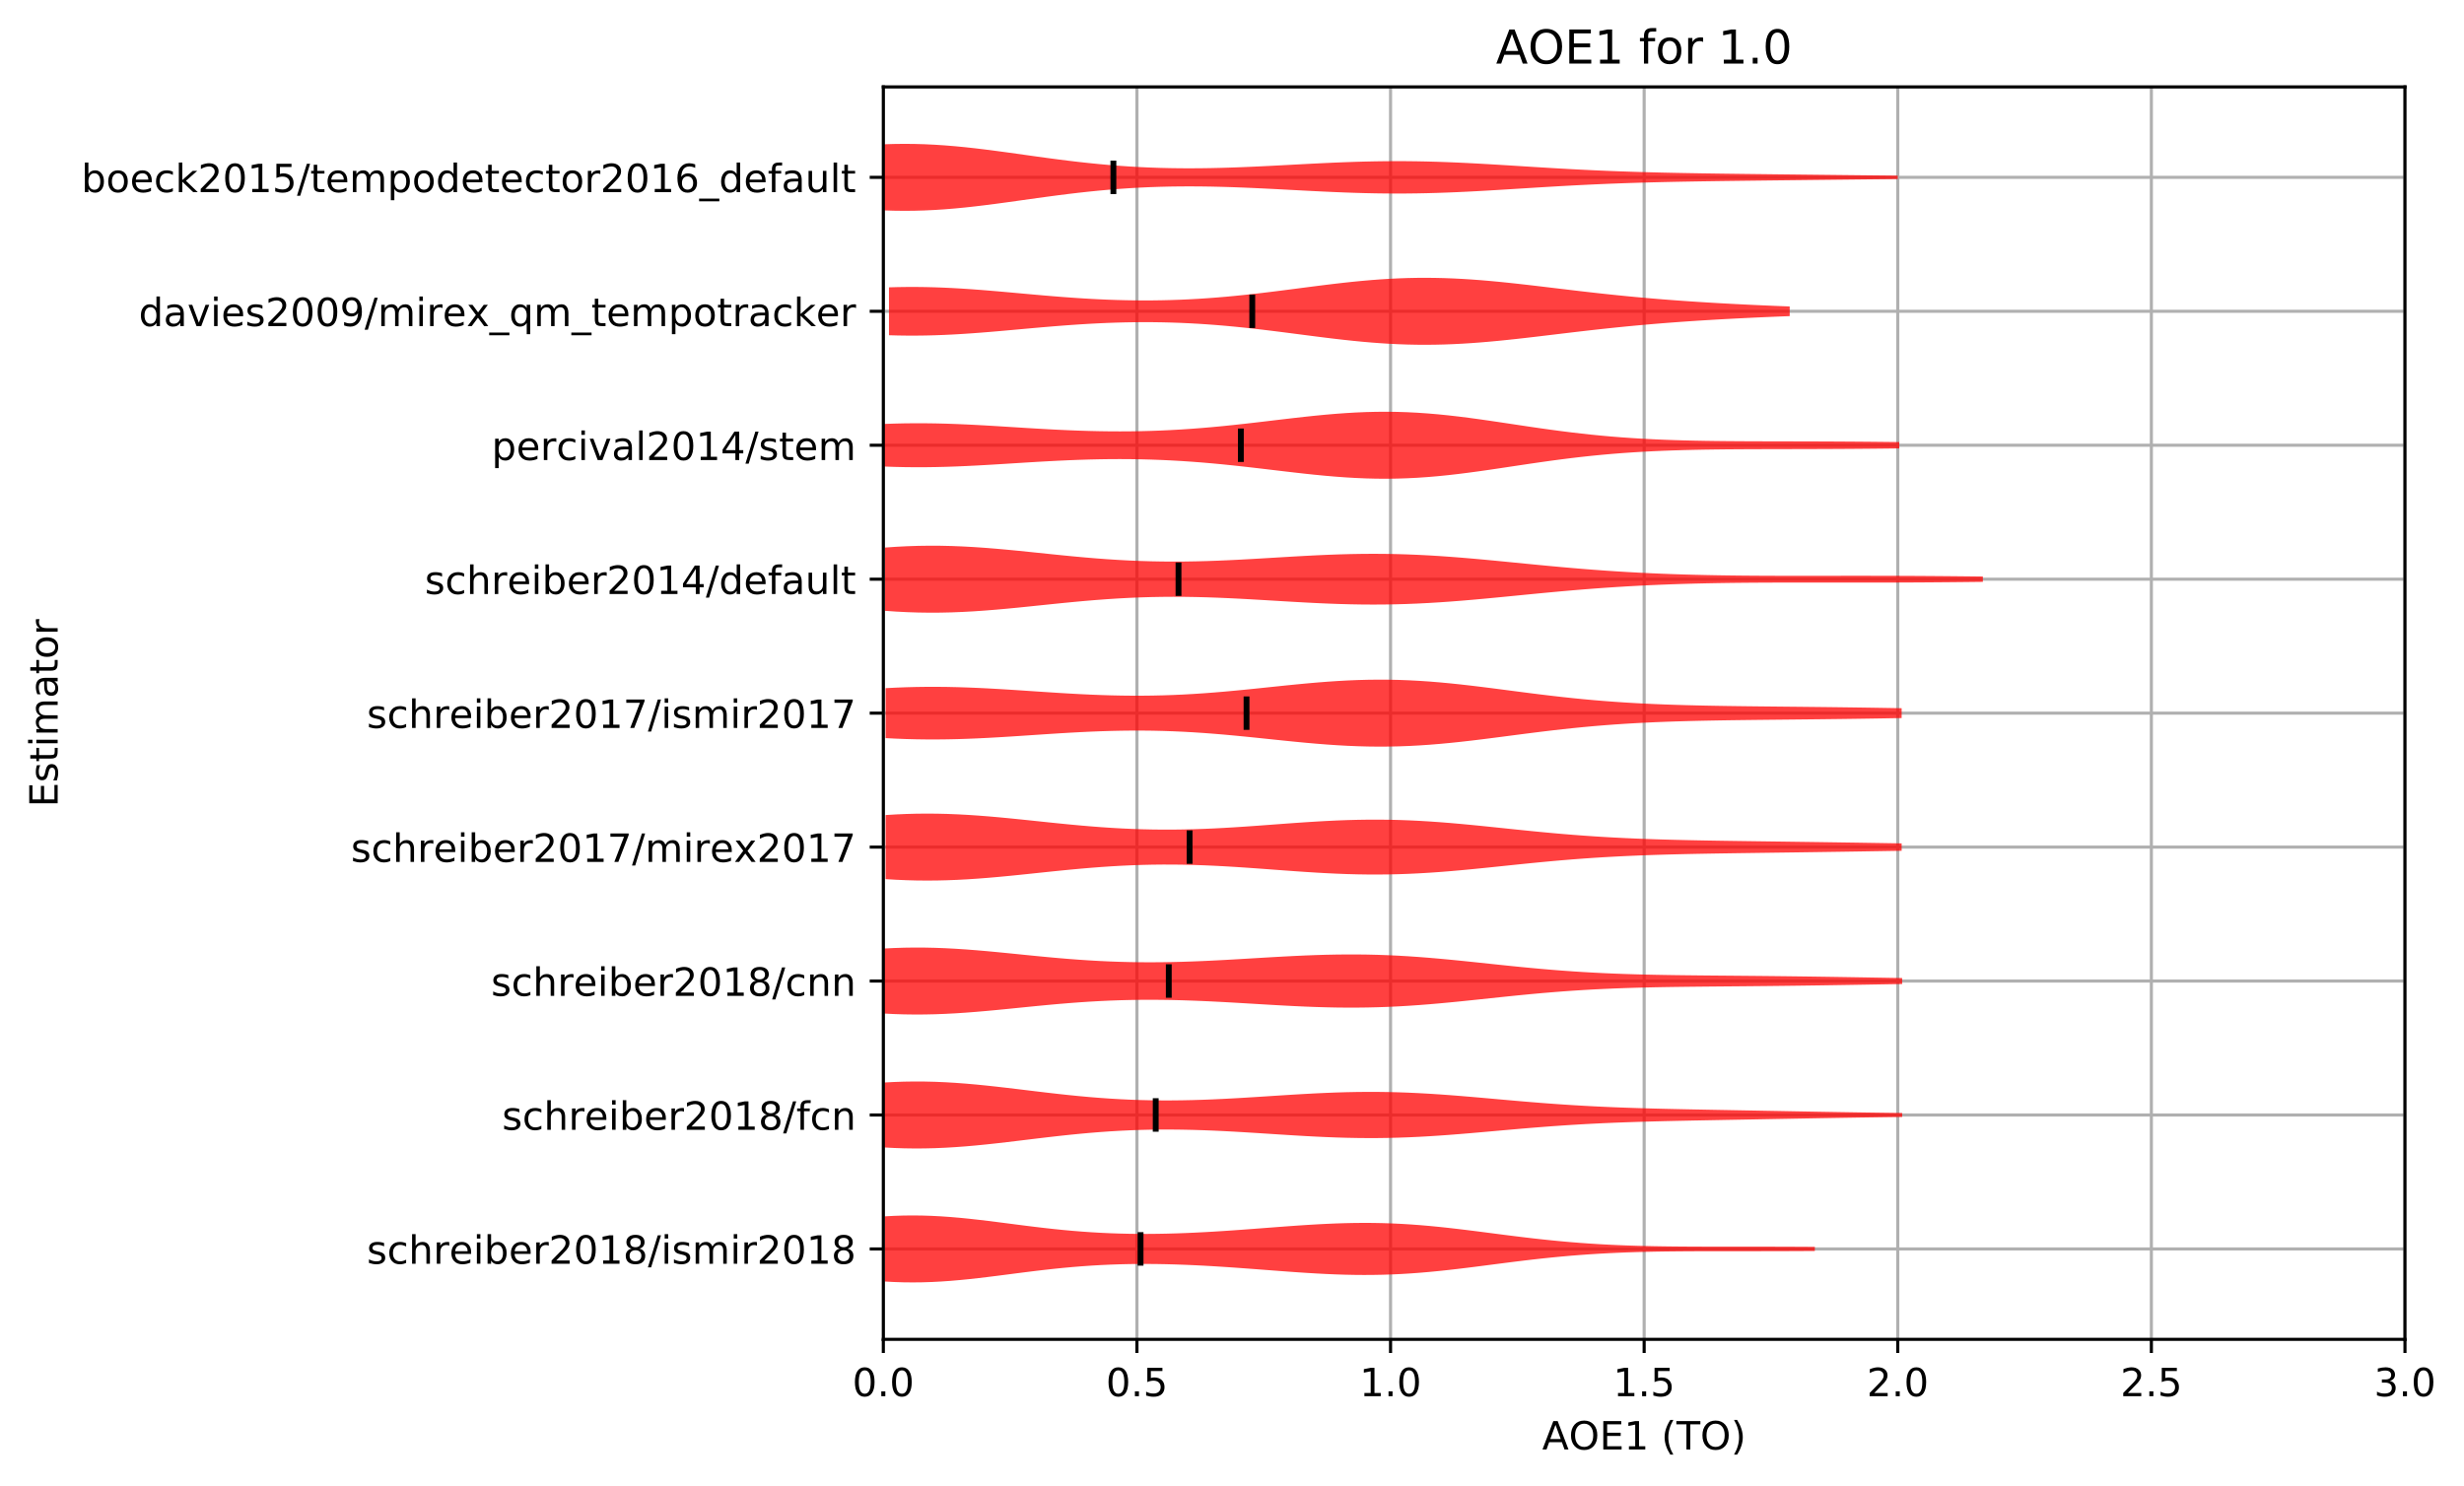 <?xml version="1.0" encoding="utf-8" standalone="no"?>
<!DOCTYPE svg PUBLIC "-//W3C//DTD SVG 1.1//EN"
  "http://www.w3.org/Graphics/SVG/1.1/DTD/svg11.dtd">
<!-- Created with matplotlib (http://matplotlib.org/) -->
<svg height="381.426pt" version="1.1" viewBox="0 0 632.498 381.426" width="632.498pt" xmlns="http://www.w3.org/2000/svg" xmlns:xlink="http://www.w3.org/1999/xlink">
 <defs>
  <style type="text/css">
*{stroke-linecap:butt;stroke-linejoin:round;}
  </style>
 </defs>
 <g id="figure_1">
  <g id="patch_1">
   <path d="M -0 381.426 
L 632.498 381.426 
L 632.498 0 
L -0 0 
z
" style="fill:#ffffff;"/>
  </g>
  <g id="axes_1">
   <g id="patch_2">
    <path d="M 226.747 343.87 
L 617.347 343.87 
L 617.347 22.318 
L 226.747 22.318 
z
" style="fill:#ffffff;"/>
   </g>
   <g id="matplotlib.axis_1">
    <g id="xtick_1">
     <g id="line2d_1">
      <path clip-path="url(#p3ad97658c4)" d="M 226.747 343.87 
L 226.747 22.318 
" style="fill:none;stroke:#b0b0b0;stroke-linecap:square;stroke-width:0.8;"/>
     </g>
     <g id="line2d_2">
      <defs>
       <path d="M 0 0 
L 0 3.5 
" id="m9c365be00d" style="stroke:#000000;stroke-width:0.8;"/>
      </defs>
      <g>
       <use style="stroke:#000000;stroke-width:0.8;" x="226.747" xlink:href="#m9c365be00d" y="343.87"/>
      </g>
     </g>
     <g id="text_1">
      <!-- 0.0 -->
      <defs>
       <path d="M 31.781 66.406 
Q 24.172 66.406 20.328 58.906 
Q 16.5 51.422 16.5 36.375 
Q 16.5 21.391 20.328 13.891 
Q 24.172 6.391 31.781 6.391 
Q 39.453 6.391 43.281 13.891 
Q 47.125 21.391 47.125 36.375 
Q 47.125 51.422 43.281 58.906 
Q 39.453 66.406 31.781 66.406 
z
M 31.781 74.219 
Q 44.047 74.219 50.516 64.516 
Q 56.984 54.828 56.984 36.375 
Q 56.984 17.969 50.516 8.266 
Q 44.047 -1.422 31.781 -1.422 
Q 19.531 -1.422 13.062 8.266 
Q 6.594 17.969 6.594 36.375 
Q 6.594 54.828 13.062 64.516 
Q 19.531 74.219 31.781 74.219 
z
" id="DejaVuSans-30"/>
       <path d="M 10.688 12.406 
L 21 12.406 
L 21 0 
L 10.688 0 
z
" id="DejaVuSans-2e"/>
      </defs>
      <g transform="translate(218.795 358.469)scale(0.1 -0.1)">
       <use xlink:href="#DejaVuSans-30"/>
       <use x="63.623" xlink:href="#DejaVuSans-2e"/>
       <use x="95.41" xlink:href="#DejaVuSans-30"/>
      </g>
     </g>
    </g>
    <g id="xtick_2">
     <g id="line2d_3">
      <path clip-path="url(#p3ad97658c4)" d="M 291.847 343.87 
L 291.847 22.318 
" style="fill:none;stroke:#b0b0b0;stroke-linecap:square;stroke-width:0.8;"/>
     </g>
     <g id="line2d_4">
      <g>
       <use style="stroke:#000000;stroke-width:0.8;" x="291.847" xlink:href="#m9c365be00d" y="343.87"/>
      </g>
     </g>
     <g id="text_2">
      <!-- 0.5 -->
      <defs>
       <path d="M 10.797 72.906 
L 49.516 72.906 
L 49.516 64.594 
L 19.828 64.594 
L 19.828 46.734 
Q 21.969 47.469 24.109 47.828 
Q 26.266 48.188 28.422 48.188 
Q 40.625 48.188 47.75 41.5 
Q 54.891 34.812 54.891 23.391 
Q 54.891 11.625 47.562 5.094 
Q 40.234 -1.422 26.906 -1.422 
Q 22.312 -1.422 17.547 -0.641 
Q 12.797 0.141 7.719 1.703 
L 7.719 11.625 
Q 12.109 9.234 16.797 8.062 
Q 21.484 6.891 26.703 6.891 
Q 35.156 6.891 40.078 11.328 
Q 45.016 15.766 45.016 23.391 
Q 45.016 31 40.078 35.438 
Q 35.156 39.891 26.703 39.891 
Q 22.75 39.891 18.812 39.016 
Q 14.891 38.141 10.797 36.281 
z
" id="DejaVuSans-35"/>
      </defs>
      <g transform="translate(283.895 358.469)scale(0.1 -0.1)">
       <use xlink:href="#DejaVuSans-30"/>
       <use x="63.623" xlink:href="#DejaVuSans-2e"/>
       <use x="95.41" xlink:href="#DejaVuSans-35"/>
      </g>
     </g>
    </g>
    <g id="xtick_3">
     <g id="line2d_5">
      <path clip-path="url(#p3ad97658c4)" d="M 356.947 343.87 
L 356.947 22.318 
" style="fill:none;stroke:#b0b0b0;stroke-linecap:square;stroke-width:0.8;"/>
     </g>
     <g id="line2d_6">
      <g>
       <use style="stroke:#000000;stroke-width:0.8;" x="356.947" xlink:href="#m9c365be00d" y="343.87"/>
      </g>
     </g>
     <g id="text_3">
      <!-- 1.0 -->
      <defs>
       <path d="M 12.406 8.297 
L 28.516 8.297 
L 28.516 63.922 
L 10.984 60.406 
L 10.984 69.391 
L 28.422 72.906 
L 38.281 72.906 
L 38.281 8.297 
L 54.391 8.297 
L 54.391 0 
L 12.406 0 
z
" id="DejaVuSans-31"/>
      </defs>
      <g transform="translate(348.995 358.469)scale(0.1 -0.1)">
       <use xlink:href="#DejaVuSans-31"/>
       <use x="63.623" xlink:href="#DejaVuSans-2e"/>
       <use x="95.41" xlink:href="#DejaVuSans-30"/>
      </g>
     </g>
    </g>
    <g id="xtick_4">
     <g id="line2d_7">
      <path clip-path="url(#p3ad97658c4)" d="M 422.047 343.87 
L 422.047 22.318 
" style="fill:none;stroke:#b0b0b0;stroke-linecap:square;stroke-width:0.8;"/>
     </g>
     <g id="line2d_8">
      <g>
       <use style="stroke:#000000;stroke-width:0.8;" x="422.047" xlink:href="#m9c365be00d" y="343.87"/>
      </g>
     </g>
     <g id="text_4">
      <!-- 1.5 -->
      <g transform="translate(414.095 358.469)scale(0.1 -0.1)">
       <use xlink:href="#DejaVuSans-31"/>
       <use x="63.623" xlink:href="#DejaVuSans-2e"/>
       <use x="95.41" xlink:href="#DejaVuSans-35"/>
      </g>
     </g>
    </g>
    <g id="xtick_5">
     <g id="line2d_9">
      <path clip-path="url(#p3ad97658c4)" d="M 487.147 343.87 
L 487.147 22.318 
" style="fill:none;stroke:#b0b0b0;stroke-linecap:square;stroke-width:0.8;"/>
     </g>
     <g id="line2d_10">
      <g>
       <use style="stroke:#000000;stroke-width:0.8;" x="487.147" xlink:href="#m9c365be00d" y="343.87"/>
      </g>
     </g>
     <g id="text_5">
      <!-- 2.0 -->
      <defs>
       <path d="M 19.188 8.297 
L 53.609 8.297 
L 53.609 0 
L 7.328 0 
L 7.328 8.297 
Q 12.938 14.109 22.625 23.891 
Q 32.328 33.688 34.812 36.531 
Q 39.547 41.844 41.422 45.531 
Q 43.312 49.219 43.312 52.781 
Q 43.312 58.594 39.234 62.25 
Q 35.156 65.922 28.609 65.922 
Q 23.969 65.922 18.812 64.312 
Q 13.672 62.703 7.812 59.422 
L 7.812 69.391 
Q 13.766 71.781 18.938 73 
Q 24.125 74.219 28.422 74.219 
Q 39.75 74.219 46.484 68.547 
Q 53.219 62.891 53.219 53.422 
Q 53.219 48.922 51.531 44.891 
Q 49.859 40.875 45.406 35.406 
Q 44.188 33.984 37.641 27.219 
Q 31.109 20.453 19.188 8.297 
z
" id="DejaVuSans-32"/>
      </defs>
      <g transform="translate(479.195 358.469)scale(0.1 -0.1)">
       <use xlink:href="#DejaVuSans-32"/>
       <use x="63.623" xlink:href="#DejaVuSans-2e"/>
       <use x="95.41" xlink:href="#DejaVuSans-30"/>
      </g>
     </g>
    </g>
    <g id="xtick_6">
     <g id="line2d_11">
      <path clip-path="url(#p3ad97658c4)" d="M 552.247 343.87 
L 552.247 22.318 
" style="fill:none;stroke:#b0b0b0;stroke-linecap:square;stroke-width:0.8;"/>
     </g>
     <g id="line2d_12">
      <g>
       <use style="stroke:#000000;stroke-width:0.8;" x="552.247" xlink:href="#m9c365be00d" y="343.87"/>
      </g>
     </g>
     <g id="text_6">
      <!-- 2.5 -->
      <g transform="translate(544.295 358.469)scale(0.1 -0.1)">
       <use xlink:href="#DejaVuSans-32"/>
       <use x="63.623" xlink:href="#DejaVuSans-2e"/>
       <use x="95.41" xlink:href="#DejaVuSans-35"/>
      </g>
     </g>
    </g>
    <g id="xtick_7">
     <g id="line2d_13">
      <path clip-path="url(#p3ad97658c4)" d="M 617.347 343.87 
L 617.347 22.318 
" style="fill:none;stroke:#b0b0b0;stroke-linecap:square;stroke-width:0.8;"/>
     </g>
     <g id="line2d_14">
      <g>
       <use style="stroke:#000000;stroke-width:0.8;" x="617.347" xlink:href="#m9c365be00d" y="343.87"/>
      </g>
     </g>
     <g id="text_7">
      <!-- 3.0 -->
      <defs>
       <path d="M 40.578 39.312 
Q 47.656 37.797 51.625 33 
Q 55.609 28.219 55.609 21.188 
Q 55.609 10.406 48.188 4.484 
Q 40.766 -1.422 27.094 -1.422 
Q 22.516 -1.422 17.656 -0.516 
Q 12.797 0.391 7.625 2.203 
L 7.625 11.719 
Q 11.719 9.328 16.594 8.109 
Q 21.484 6.891 26.812 6.891 
Q 36.078 6.891 40.938 10.547 
Q 45.797 14.203 45.797 21.188 
Q 45.797 27.641 41.281 31.266 
Q 36.766 34.906 28.719 34.906 
L 20.219 34.906 
L 20.219 43.016 
L 29.109 43.016 
Q 36.375 43.016 40.234 45.922 
Q 44.094 48.828 44.094 54.297 
Q 44.094 59.906 40.109 62.906 
Q 36.141 65.922 28.719 65.922 
Q 24.656 65.922 20.016 65.031 
Q 15.375 64.156 9.812 62.312 
L 9.812 71.094 
Q 15.438 72.656 20.344 73.438 
Q 25.25 74.219 29.594 74.219 
Q 40.828 74.219 47.359 69.109 
Q 53.906 64.016 53.906 55.328 
Q 53.906 49.266 50.438 45.094 
Q 46.969 40.922 40.578 39.312 
z
" id="DejaVuSans-33"/>
      </defs>
      <g transform="translate(609.395 358.469)scale(0.1 -0.1)">
       <use xlink:href="#DejaVuSans-33"/>
       <use x="63.623" xlink:href="#DejaVuSans-2e"/>
       <use x="95.41" xlink:href="#DejaVuSans-30"/>
      </g>
     </g>
    </g>
    <g id="text_8">
     <!-- AOE1 (TO) -->
     <defs>
      <path d="M 34.188 63.188 
L 20.797 26.906 
L 47.609 26.906 
z
M 28.609 72.906 
L 39.797 72.906 
L 67.578 0 
L 57.328 0 
L 50.688 18.703 
L 17.828 18.703 
L 11.188 0 
L 0.781 0 
z
" id="DejaVuSans-41"/>
      <path d="M 39.406 66.219 
Q 28.656 66.219 22.328 58.203 
Q 16.016 50.203 16.016 36.375 
Q 16.016 22.609 22.328 14.594 
Q 28.656 6.594 39.406 6.594 
Q 50.141 6.594 56.422 14.594 
Q 62.703 22.609 62.703 36.375 
Q 62.703 50.203 56.422 58.203 
Q 50.141 66.219 39.406 66.219 
z
M 39.406 74.219 
Q 54.734 74.219 63.906 63.938 
Q 73.094 53.656 73.094 36.375 
Q 73.094 19.141 63.906 8.859 
Q 54.734 -1.422 39.406 -1.422 
Q 24.031 -1.422 14.812 8.828 
Q 5.609 19.094 5.609 36.375 
Q 5.609 53.656 14.812 63.938 
Q 24.031 74.219 39.406 74.219 
z
" id="DejaVuSans-4f"/>
      <path d="M 9.812 72.906 
L 55.906 72.906 
L 55.906 64.594 
L 19.672 64.594 
L 19.672 43.016 
L 54.391 43.016 
L 54.391 34.719 
L 19.672 34.719 
L 19.672 8.297 
L 56.781 8.297 
L 56.781 0 
L 9.812 0 
z
" id="DejaVuSans-45"/>
      <path id="DejaVuSans-20"/>
      <path d="M 31 75.875 
Q 24.469 64.656 21.281 53.656 
Q 18.109 42.672 18.109 31.391 
Q 18.109 20.125 21.312 9.062 
Q 24.516 -2 31 -13.188 
L 23.188 -13.188 
Q 15.875 -1.703 12.234 9.375 
Q 8.594 20.453 8.594 31.391 
Q 8.594 42.281 12.203 53.312 
Q 15.828 64.359 23.188 75.875 
z
" id="DejaVuSans-28"/>
      <path d="M -0.297 72.906 
L 61.375 72.906 
L 61.375 64.594 
L 35.5 64.594 
L 35.5 0 
L 25.594 0 
L 25.594 64.594 
L -0.297 64.594 
z
" id="DejaVuSans-54"/>
      <path d="M 8.016 75.875 
L 15.828 75.875 
Q 23.141 64.359 26.781 53.312 
Q 30.422 42.281 30.422 31.391 
Q 30.422 20.453 26.781 9.375 
Q 23.141 -1.703 15.828 -13.188 
L 8.016 -13.188 
Q 14.5 -2 17.703 9.062 
Q 20.906 20.125 20.906 31.391 
Q 20.906 42.672 17.703 53.656 
Q 14.5 64.656 8.016 75.875 
z
" id="DejaVuSans-29"/>
     </defs>
     <g transform="translate(395.87 372.147)scale(0.1 -0.1)">
      <use xlink:href="#DejaVuSans-41"/>
      <use x="68.393" xlink:href="#DejaVuSans-4f"/>
      <use x="147.104" xlink:href="#DejaVuSans-45"/>
      <use x="210.287" xlink:href="#DejaVuSans-31"/>
      <use x="273.91" xlink:href="#DejaVuSans-20"/>
      <use x="305.697" xlink:href="#DejaVuSans-28"/>
      <use x="344.711" xlink:href="#DejaVuSans-54"/>
      <use x="405.795" xlink:href="#DejaVuSans-4f"/>
      <use x="484.506" xlink:href="#DejaVuSans-29"/>
     </g>
    </g>
   </g>
   <g id="matplotlib.axis_2">
    <g id="ytick_1">
     <g id="line2d_15">
      <path clip-path="url(#p3ad97658c4)" d="M 226.747 320.656 
L 617.347 320.656 
" style="fill:none;stroke:#b0b0b0;stroke-linecap:square;stroke-width:0.8;"/>
     </g>
     <g id="line2d_16">
      <defs>
       <path d="M 0 0 
L -3.5 0 
" id="m93a43e49e5" style="stroke:#000000;stroke-width:0.8;"/>
      </defs>
      <g>
       <use style="stroke:#000000;stroke-width:0.8;" x="226.747" xlink:href="#m93a43e49e5" y="320.656"/>
      </g>
     </g>
     <g id="text_9">
      <!-- schreiber2018/ismir2018 -->
      <defs>
       <path d="M 44.281 53.078 
L 44.281 44.578 
Q 40.484 46.531 36.375 47.5 
Q 32.281 48.484 27.875 48.484 
Q 21.188 48.484 17.844 46.438 
Q 14.5 44.391 14.5 40.281 
Q 14.5 37.156 16.891 35.375 
Q 19.281 33.594 26.516 31.984 
L 29.594 31.297 
Q 39.156 29.25 43.188 25.516 
Q 47.219 21.781 47.219 15.094 
Q 47.219 7.469 41.188 3.016 
Q 35.156 -1.422 24.609 -1.422 
Q 20.219 -1.422 15.453 -0.562 
Q 10.688 0.297 5.422 2 
L 5.422 11.281 
Q 10.406 8.688 15.234 7.391 
Q 20.062 6.109 24.812 6.109 
Q 31.156 6.109 34.562 8.281 
Q 37.984 10.453 37.984 14.406 
Q 37.984 18.062 35.516 20.016 
Q 33.062 21.969 24.703 23.781 
L 21.578 24.516 
Q 13.234 26.266 9.516 29.906 
Q 5.812 33.547 5.812 39.891 
Q 5.812 47.609 11.281 51.797 
Q 16.75 56 26.812 56 
Q 31.781 56 36.172 55.266 
Q 40.578 54.547 44.281 53.078 
z
" id="DejaVuSans-73"/>
       <path d="M 48.781 52.594 
L 48.781 44.188 
Q 44.969 46.297 41.141 47.344 
Q 37.312 48.391 33.406 48.391 
Q 24.656 48.391 19.812 42.844 
Q 14.984 37.312 14.984 27.297 
Q 14.984 17.281 19.812 11.734 
Q 24.656 6.203 33.406 6.203 
Q 37.312 6.203 41.141 7.25 
Q 44.969 8.297 48.781 10.406 
L 48.781 2.094 
Q 45.016 0.344 40.984 -0.531 
Q 36.969 -1.422 32.422 -1.422 
Q 20.062 -1.422 12.781 6.344 
Q 5.516 14.109 5.516 27.297 
Q 5.516 40.672 12.859 48.328 
Q 20.219 56 33.016 56 
Q 37.156 56 41.109 55.141 
Q 45.062 54.297 48.781 52.594 
z
" id="DejaVuSans-63"/>
       <path d="M 54.891 33.016 
L 54.891 0 
L 45.906 0 
L 45.906 32.719 
Q 45.906 40.484 42.875 44.328 
Q 39.844 48.188 33.797 48.188 
Q 26.516 48.188 22.312 43.547 
Q 18.109 38.922 18.109 30.906 
L 18.109 0 
L 9.078 0 
L 9.078 75.984 
L 18.109 75.984 
L 18.109 46.188 
Q 21.344 51.125 25.703 53.562 
Q 30.078 56 35.797 56 
Q 45.219 56 50.047 50.172 
Q 54.891 44.344 54.891 33.016 
z
" id="DejaVuSans-68"/>
       <path d="M 41.109 46.297 
Q 39.594 47.172 37.812 47.578 
Q 36.031 48 33.891 48 
Q 26.266 48 22.188 43.047 
Q 18.109 38.094 18.109 28.812 
L 18.109 0 
L 9.078 0 
L 9.078 54.688 
L 18.109 54.688 
L 18.109 46.188 
Q 20.953 51.172 25.484 53.578 
Q 30.031 56 36.531 56 
Q 37.453 56 38.578 55.875 
Q 39.703 55.766 41.062 55.516 
z
" id="DejaVuSans-72"/>
       <path d="M 56.203 29.594 
L 56.203 25.203 
L 14.891 25.203 
Q 15.484 15.922 20.484 11.062 
Q 25.484 6.203 34.422 6.203 
Q 39.594 6.203 44.453 7.469 
Q 49.312 8.734 54.109 11.281 
L 54.109 2.781 
Q 49.266 0.734 44.188 -0.344 
Q 39.109 -1.422 33.891 -1.422 
Q 20.797 -1.422 13.156 6.188 
Q 5.516 13.812 5.516 26.812 
Q 5.516 40.234 12.766 48.109 
Q 20.016 56 32.328 56 
Q 43.359 56 49.781 48.891 
Q 56.203 41.797 56.203 29.594 
z
M 47.219 32.234 
Q 47.125 39.594 43.094 43.984 
Q 39.062 48.391 32.422 48.391 
Q 24.906 48.391 20.391 44.141 
Q 15.875 39.891 15.188 32.172 
z
" id="DejaVuSans-65"/>
       <path d="M 9.422 54.688 
L 18.406 54.688 
L 18.406 0 
L 9.422 0 
z
M 9.422 75.984 
L 18.406 75.984 
L 18.406 64.594 
L 9.422 64.594 
z
" id="DejaVuSans-69"/>
       <path d="M 48.688 27.297 
Q 48.688 37.203 44.609 42.844 
Q 40.531 48.484 33.406 48.484 
Q 26.266 48.484 22.188 42.844 
Q 18.109 37.203 18.109 27.297 
Q 18.109 17.391 22.188 11.75 
Q 26.266 6.109 33.406 6.109 
Q 40.531 6.109 44.609 11.75 
Q 48.688 17.391 48.688 27.297 
z
M 18.109 46.391 
Q 20.953 51.266 25.266 53.625 
Q 29.594 56 35.594 56 
Q 45.562 56 51.781 48.094 
Q 58.016 40.188 58.016 27.297 
Q 58.016 14.406 51.781 6.484 
Q 45.562 -1.422 35.594 -1.422 
Q 29.594 -1.422 25.266 0.953 
Q 20.953 3.328 18.109 8.203 
L 18.109 0 
L 9.078 0 
L 9.078 75.984 
L 18.109 75.984 
z
" id="DejaVuSans-62"/>
       <path d="M 31.781 34.625 
Q 24.75 34.625 20.719 30.859 
Q 16.703 27.094 16.703 20.516 
Q 16.703 13.922 20.719 10.156 
Q 24.75 6.391 31.781 6.391 
Q 38.812 6.391 42.859 10.172 
Q 46.922 13.969 46.922 20.516 
Q 46.922 27.094 42.891 30.859 
Q 38.875 34.625 31.781 34.625 
z
M 21.922 38.812 
Q 15.578 40.375 12.031 44.719 
Q 8.5 49.078 8.5 55.328 
Q 8.5 64.062 14.719 69.141 
Q 20.953 74.219 31.781 74.219 
Q 42.672 74.219 48.875 69.141 
Q 55.078 64.062 55.078 55.328 
Q 55.078 49.078 51.531 44.719 
Q 48 40.375 41.703 38.812 
Q 48.828 37.156 52.797 32.312 
Q 56.781 27.484 56.781 20.516 
Q 56.781 9.906 50.312 4.234 
Q 43.844 -1.422 31.781 -1.422 
Q 19.734 -1.422 13.25 4.234 
Q 6.781 9.906 6.781 20.516 
Q 6.781 27.484 10.781 32.312 
Q 14.797 37.156 21.922 38.812 
z
M 18.312 54.391 
Q 18.312 48.734 21.844 45.562 
Q 25.391 42.391 31.781 42.391 
Q 38.141 42.391 41.719 45.562 
Q 45.312 48.734 45.312 54.391 
Q 45.312 60.062 41.719 63.234 
Q 38.141 66.406 31.781 66.406 
Q 25.391 66.406 21.844 63.234 
Q 18.312 60.062 18.312 54.391 
z
" id="DejaVuSans-38"/>
       <path d="M 25.391 72.906 
L 33.688 72.906 
L 8.297 -9.281 
L 0 -9.281 
z
" id="DejaVuSans-2f"/>
       <path d="M 52 44.188 
Q 55.375 50.25 60.062 53.125 
Q 64.75 56 71.094 56 
Q 79.641 56 84.281 50.016 
Q 88.922 44.047 88.922 33.016 
L 88.922 0 
L 79.891 0 
L 79.891 32.719 
Q 79.891 40.578 77.094 44.375 
Q 74.312 48.188 68.609 48.188 
Q 61.625 48.188 57.562 43.547 
Q 53.516 38.922 53.516 30.906 
L 53.516 0 
L 44.484 0 
L 44.484 32.719 
Q 44.484 40.625 41.703 44.406 
Q 38.922 48.188 33.109 48.188 
Q 26.219 48.188 22.156 43.531 
Q 18.109 38.875 18.109 30.906 
L 18.109 0 
L 9.078 0 
L 9.078 54.688 
L 18.109 54.688 
L 18.109 46.188 
Q 21.188 51.219 25.484 53.609 
Q 29.781 56 35.688 56 
Q 41.656 56 45.828 52.969 
Q 50 49.953 52 44.188 
z
" id="DejaVuSans-6d"/>
      </defs>
      <g transform="translate(94.164 324.456)scale(0.1 -0.1)">
       <use xlink:href="#DejaVuSans-73"/>
       <use x="52.1" xlink:href="#DejaVuSans-63"/>
       <use x="107.08" xlink:href="#DejaVuSans-68"/>
       <use x="170.459" xlink:href="#DejaVuSans-72"/>
       <use x="211.541" xlink:href="#DejaVuSans-65"/>
       <use x="273.064" xlink:href="#DejaVuSans-69"/>
       <use x="300.848" xlink:href="#DejaVuSans-62"/>
       <use x="364.324" xlink:href="#DejaVuSans-65"/>
       <use x="425.848" xlink:href="#DejaVuSans-72"/>
       <use x="466.961" xlink:href="#DejaVuSans-32"/>
       <use x="530.584" xlink:href="#DejaVuSans-30"/>
       <use x="594.207" xlink:href="#DejaVuSans-31"/>
       <use x="657.83" xlink:href="#DejaVuSans-38"/>
       <use x="721.453" xlink:href="#DejaVuSans-2f"/>
       <use x="755.145" xlink:href="#DejaVuSans-69"/>
       <use x="782.928" xlink:href="#DejaVuSans-73"/>
       <use x="835.027" xlink:href="#DejaVuSans-6d"/>
       <use x="932.439" xlink:href="#DejaVuSans-69"/>
       <use x="960.223" xlink:href="#DejaVuSans-72"/>
       <use x="1001.336" xlink:href="#DejaVuSans-32"/>
       <use x="1064.959" xlink:href="#DejaVuSans-30"/>
       <use x="1128.582" xlink:href="#DejaVuSans-31"/>
       <use x="1192.205" xlink:href="#DejaVuSans-38"/>
      </g>
     </g>
    </g>
    <g id="ytick_2">
     <g id="line2d_17">
      <path clip-path="url(#p3ad97658c4)" d="M 226.747 286.266 
L 617.347 286.266 
" style="fill:none;stroke:#b0b0b0;stroke-linecap:square;stroke-width:0.8;"/>
     </g>
     <g id="line2d_18">
      <g>
       <use style="stroke:#000000;stroke-width:0.8;" x="226.747" xlink:href="#m93a43e49e5" y="286.266"/>
      </g>
     </g>
     <g id="text_10">
      <!-- schreiber2018/fcn -->
      <defs>
       <path d="M 37.109 75.984 
L 37.109 68.5 
L 28.516 68.5 
Q 23.688 68.5 21.797 66.547 
Q 19.922 64.594 19.922 59.516 
L 19.922 54.688 
L 34.719 54.688 
L 34.719 47.703 
L 19.922 47.703 
L 19.922 0 
L 10.891 0 
L 10.891 47.703 
L 2.297 47.703 
L 2.297 54.688 
L 10.891 54.688 
L 10.891 58.5 
Q 10.891 67.625 15.141 71.797 
Q 19.391 75.984 28.609 75.984 
z
" id="DejaVuSans-66"/>
       <path d="M 54.891 33.016 
L 54.891 0 
L 45.906 0 
L 45.906 32.719 
Q 45.906 40.484 42.875 44.328 
Q 39.844 48.188 33.797 48.188 
Q 26.516 48.188 22.312 43.547 
Q 18.109 38.922 18.109 30.906 
L 18.109 0 
L 9.078 0 
L 9.078 54.688 
L 18.109 54.688 
L 18.109 46.188 
Q 21.344 51.125 25.703 53.562 
Q 30.078 56 35.797 56 
Q 45.219 56 50.047 50.172 
Q 54.891 44.344 54.891 33.016 
z
" id="DejaVuSans-6e"/>
      </defs>
      <g transform="translate(128.875 290.065)scale(0.1 -0.1)">
       <use xlink:href="#DejaVuSans-73"/>
       <use x="52.1" xlink:href="#DejaVuSans-63"/>
       <use x="107.08" xlink:href="#DejaVuSans-68"/>
       <use x="170.459" xlink:href="#DejaVuSans-72"/>
       <use x="211.541" xlink:href="#DejaVuSans-65"/>
       <use x="273.064" xlink:href="#DejaVuSans-69"/>
       <use x="300.848" xlink:href="#DejaVuSans-62"/>
       <use x="364.324" xlink:href="#DejaVuSans-65"/>
       <use x="425.848" xlink:href="#DejaVuSans-72"/>
       <use x="466.961" xlink:href="#DejaVuSans-32"/>
       <use x="530.584" xlink:href="#DejaVuSans-30"/>
       <use x="594.207" xlink:href="#DejaVuSans-31"/>
       <use x="657.83" xlink:href="#DejaVuSans-38"/>
       <use x="721.453" xlink:href="#DejaVuSans-2f"/>
       <use x="755.145" xlink:href="#DejaVuSans-66"/>
       <use x="790.35" xlink:href="#DejaVuSans-63"/>
       <use x="845.33" xlink:href="#DejaVuSans-6e"/>
      </g>
     </g>
    </g>
    <g id="ytick_3">
     <g id="line2d_19">
      <path clip-path="url(#p3ad97658c4)" d="M 226.747 251.875 
L 617.347 251.875 
" style="fill:none;stroke:#b0b0b0;stroke-linecap:square;stroke-width:0.8;"/>
     </g>
     <g id="line2d_20">
      <g>
       <use style="stroke:#000000;stroke-width:0.8;" x="226.747" xlink:href="#m93a43e49e5" y="251.875"/>
      </g>
     </g>
     <g id="text_11">
      <!-- schreiber2018/cnn -->
      <g transform="translate(126.058 255.675)scale(0.1 -0.1)">
       <use xlink:href="#DejaVuSans-73"/>
       <use x="52.1" xlink:href="#DejaVuSans-63"/>
       <use x="107.08" xlink:href="#DejaVuSans-68"/>
       <use x="170.459" xlink:href="#DejaVuSans-72"/>
       <use x="211.541" xlink:href="#DejaVuSans-65"/>
       <use x="273.064" xlink:href="#DejaVuSans-69"/>
       <use x="300.848" xlink:href="#DejaVuSans-62"/>
       <use x="364.324" xlink:href="#DejaVuSans-65"/>
       <use x="425.848" xlink:href="#DejaVuSans-72"/>
       <use x="466.961" xlink:href="#DejaVuSans-32"/>
       <use x="530.584" xlink:href="#DejaVuSans-30"/>
       <use x="594.207" xlink:href="#DejaVuSans-31"/>
       <use x="657.83" xlink:href="#DejaVuSans-38"/>
       <use x="721.453" xlink:href="#DejaVuSans-2f"/>
       <use x="755.145" xlink:href="#DejaVuSans-63"/>
       <use x="810.125" xlink:href="#DejaVuSans-6e"/>
       <use x="873.504" xlink:href="#DejaVuSans-6e"/>
      </g>
     </g>
    </g>
    <g id="ytick_4">
     <g id="line2d_21">
      <path clip-path="url(#p3ad97658c4)" d="M 226.747 217.485 
L 617.347 217.485 
" style="fill:none;stroke:#b0b0b0;stroke-linecap:square;stroke-width:0.8;"/>
     </g>
     <g id="line2d_22">
      <g>
       <use style="stroke:#000000;stroke-width:0.8;" x="226.747" xlink:href="#m93a43e49e5" y="217.485"/>
      </g>
     </g>
     <g id="text_12">
      <!-- schreiber2017/mirex2017 -->
      <defs>
       <path d="M 8.203 72.906 
L 55.078 72.906 
L 55.078 68.703 
L 28.609 0 
L 18.312 0 
L 43.219 64.594 
L 8.203 64.594 
z
" id="DejaVuSans-37"/>
       <path d="M 54.891 54.688 
L 35.109 28.078 
L 55.906 0 
L 45.312 0 
L 29.391 21.484 
L 13.484 0 
L 2.875 0 
L 24.125 28.609 
L 4.688 54.688 
L 15.281 54.688 
L 29.781 35.203 
L 44.281 54.688 
z
" id="DejaVuSans-78"/>
      </defs>
      <g transform="translate(90.084 221.284)scale(0.1 -0.1)">
       <use xlink:href="#DejaVuSans-73"/>
       <use x="52.1" xlink:href="#DejaVuSans-63"/>
       <use x="107.08" xlink:href="#DejaVuSans-68"/>
       <use x="170.459" xlink:href="#DejaVuSans-72"/>
       <use x="211.541" xlink:href="#DejaVuSans-65"/>
       <use x="273.064" xlink:href="#DejaVuSans-69"/>
       <use x="300.848" xlink:href="#DejaVuSans-62"/>
       <use x="364.324" xlink:href="#DejaVuSans-65"/>
       <use x="425.848" xlink:href="#DejaVuSans-72"/>
       <use x="466.961" xlink:href="#DejaVuSans-32"/>
       <use x="530.584" xlink:href="#DejaVuSans-30"/>
       <use x="594.207" xlink:href="#DejaVuSans-31"/>
       <use x="657.83" xlink:href="#DejaVuSans-37"/>
       <use x="721.453" xlink:href="#DejaVuSans-2f"/>
       <use x="755.145" xlink:href="#DejaVuSans-6d"/>
       <use x="852.557" xlink:href="#DejaVuSans-69"/>
       <use x="880.34" xlink:href="#DejaVuSans-72"/>
       <use x="921.422" xlink:href="#DejaVuSans-65"/>
       <use x="982.93" xlink:href="#DejaVuSans-78"/>
       <use x="1042.109" xlink:href="#DejaVuSans-32"/>
       <use x="1105.732" xlink:href="#DejaVuSans-30"/>
       <use x="1169.355" xlink:href="#DejaVuSans-31"/>
       <use x="1232.979" xlink:href="#DejaVuSans-37"/>
      </g>
     </g>
    </g>
    <g id="ytick_5">
     <g id="line2d_23">
      <path clip-path="url(#p3ad97658c4)" d="M 226.747 183.094 
L 617.347 183.094 
" style="fill:none;stroke:#b0b0b0;stroke-linecap:square;stroke-width:0.8;"/>
     </g>
     <g id="line2d_24">
      <g>
       <use style="stroke:#000000;stroke-width:0.8;" x="226.747" xlink:href="#m93a43e49e5" y="183.094"/>
      </g>
     </g>
     <g id="text_13">
      <!-- schreiber2017/ismir2017 -->
      <g transform="translate(94.164 186.893)scale(0.1 -0.1)">
       <use xlink:href="#DejaVuSans-73"/>
       <use x="52.1" xlink:href="#DejaVuSans-63"/>
       <use x="107.08" xlink:href="#DejaVuSans-68"/>
       <use x="170.459" xlink:href="#DejaVuSans-72"/>
       <use x="211.541" xlink:href="#DejaVuSans-65"/>
       <use x="273.064" xlink:href="#DejaVuSans-69"/>
       <use x="300.848" xlink:href="#DejaVuSans-62"/>
       <use x="364.324" xlink:href="#DejaVuSans-65"/>
       <use x="425.848" xlink:href="#DejaVuSans-72"/>
       <use x="466.961" xlink:href="#DejaVuSans-32"/>
       <use x="530.584" xlink:href="#DejaVuSans-30"/>
       <use x="594.207" xlink:href="#DejaVuSans-31"/>
       <use x="657.83" xlink:href="#DejaVuSans-37"/>
       <use x="721.453" xlink:href="#DejaVuSans-2f"/>
       <use x="755.145" xlink:href="#DejaVuSans-69"/>
       <use x="782.928" xlink:href="#DejaVuSans-73"/>
       <use x="835.027" xlink:href="#DejaVuSans-6d"/>
       <use x="932.439" xlink:href="#DejaVuSans-69"/>
       <use x="960.223" xlink:href="#DejaVuSans-72"/>
       <use x="1001.336" xlink:href="#DejaVuSans-32"/>
       <use x="1064.959" xlink:href="#DejaVuSans-30"/>
       <use x="1128.582" xlink:href="#DejaVuSans-31"/>
       <use x="1192.205" xlink:href="#DejaVuSans-37"/>
      </g>
     </g>
    </g>
    <g id="ytick_6">
     <g id="line2d_25">
      <path clip-path="url(#p3ad97658c4)" d="M 226.747 148.704 
L 617.347 148.704 
" style="fill:none;stroke:#b0b0b0;stroke-linecap:square;stroke-width:0.8;"/>
     </g>
     <g id="line2d_26">
      <g>
       <use style="stroke:#000000;stroke-width:0.8;" x="226.747" xlink:href="#m93a43e49e5" y="148.704"/>
      </g>
     </g>
     <g id="text_14">
      <!-- schreiber2014/default -->
      <defs>
       <path d="M 37.797 64.312 
L 12.891 25.391 
L 37.797 25.391 
z
M 35.203 72.906 
L 47.609 72.906 
L 47.609 25.391 
L 58.016 25.391 
L 58.016 17.188 
L 47.609 17.188 
L 47.609 0 
L 37.797 0 
L 37.797 17.188 
L 4.891 17.188 
L 4.891 26.703 
z
" id="DejaVuSans-34"/>
       <path d="M 45.406 46.391 
L 45.406 75.984 
L 54.391 75.984 
L 54.391 0 
L 45.406 0 
L 45.406 8.203 
Q 42.578 3.328 38.25 0.953 
Q 33.938 -1.422 27.875 -1.422 
Q 17.969 -1.422 11.734 6.484 
Q 5.516 14.406 5.516 27.297 
Q 5.516 40.188 11.734 48.094 
Q 17.969 56 27.875 56 
Q 33.938 56 38.25 53.625 
Q 42.578 51.266 45.406 46.391 
z
M 14.797 27.297 
Q 14.797 17.391 18.875 11.75 
Q 22.953 6.109 30.078 6.109 
Q 37.203 6.109 41.297 11.75 
Q 45.406 17.391 45.406 27.297 
Q 45.406 37.203 41.297 42.844 
Q 37.203 48.484 30.078 48.484 
Q 22.953 48.484 18.875 42.844 
Q 14.797 37.203 14.797 27.297 
z
" id="DejaVuSans-64"/>
       <path d="M 34.281 27.484 
Q 23.391 27.484 19.188 25 
Q 14.984 22.516 14.984 16.5 
Q 14.984 11.719 18.141 8.906 
Q 21.297 6.109 26.703 6.109 
Q 34.188 6.109 38.703 11.406 
Q 43.219 16.703 43.219 25.484 
L 43.219 27.484 
z
M 52.203 31.203 
L 52.203 0 
L 43.219 0 
L 43.219 8.297 
Q 40.141 3.328 35.547 0.953 
Q 30.953 -1.422 24.312 -1.422 
Q 15.922 -1.422 10.953 3.297 
Q 6 8.016 6 15.922 
Q 6 25.141 12.172 29.828 
Q 18.359 34.516 30.609 34.516 
L 43.219 34.516 
L 43.219 35.406 
Q 43.219 41.609 39.141 45 
Q 35.062 48.391 27.688 48.391 
Q 23 48.391 18.547 47.266 
Q 14.109 46.141 10.016 43.891 
L 10.016 52.203 
Q 14.938 54.109 19.578 55.047 
Q 24.219 56 28.609 56 
Q 40.484 56 46.344 49.844 
Q 52.203 43.703 52.203 31.203 
z
" id="DejaVuSans-61"/>
       <path d="M 8.5 21.578 
L 8.5 54.688 
L 17.484 54.688 
L 17.484 21.922 
Q 17.484 14.156 20.5 10.266 
Q 23.531 6.391 29.594 6.391 
Q 36.859 6.391 41.078 11.031 
Q 45.312 15.672 45.312 23.688 
L 45.312 54.688 
L 54.297 54.688 
L 54.297 0 
L 45.312 0 
L 45.312 8.406 
Q 42.047 3.422 37.719 1 
Q 33.406 -1.422 27.688 -1.422 
Q 18.266 -1.422 13.375 4.438 
Q 8.5 10.297 8.5 21.578 
z
M 31.109 56 
z
" id="DejaVuSans-75"/>
       <path d="M 9.422 75.984 
L 18.406 75.984 
L 18.406 0 
L 9.422 0 
z
" id="DejaVuSans-6c"/>
       <path d="M 18.312 70.219 
L 18.312 54.688 
L 36.812 54.688 
L 36.812 47.703 
L 18.312 47.703 
L 18.312 18.016 
Q 18.312 11.328 20.141 9.422 
Q 21.969 7.516 27.594 7.516 
L 36.812 7.516 
L 36.812 0 
L 27.594 0 
Q 17.188 0 13.234 3.875 
Q 9.281 7.766 9.281 18.016 
L 9.281 47.703 
L 2.688 47.703 
L 2.688 54.688 
L 9.281 54.688 
L 9.281 70.219 
z
" id="DejaVuSans-74"/>
      </defs>
      <g transform="translate(109.045 152.503)scale(0.1 -0.1)">
       <use xlink:href="#DejaVuSans-73"/>
       <use x="52.1" xlink:href="#DejaVuSans-63"/>
       <use x="107.08" xlink:href="#DejaVuSans-68"/>
       <use x="170.459" xlink:href="#DejaVuSans-72"/>
       <use x="211.541" xlink:href="#DejaVuSans-65"/>
       <use x="273.064" xlink:href="#DejaVuSans-69"/>
       <use x="300.848" xlink:href="#DejaVuSans-62"/>
       <use x="364.324" xlink:href="#DejaVuSans-65"/>
       <use x="425.848" xlink:href="#DejaVuSans-72"/>
       <use x="466.961" xlink:href="#DejaVuSans-32"/>
       <use x="530.584" xlink:href="#DejaVuSans-30"/>
       <use x="594.207" xlink:href="#DejaVuSans-31"/>
       <use x="657.83" xlink:href="#DejaVuSans-34"/>
       <use x="721.453" xlink:href="#DejaVuSans-2f"/>
       <use x="755.145" xlink:href="#DejaVuSans-64"/>
       <use x="818.621" xlink:href="#DejaVuSans-65"/>
       <use x="880.145" xlink:href="#DejaVuSans-66"/>
       <use x="915.35" xlink:href="#DejaVuSans-61"/>
       <use x="976.629" xlink:href="#DejaVuSans-75"/>
       <use x="1040.008" xlink:href="#DejaVuSans-6c"/>
       <use x="1067.791" xlink:href="#DejaVuSans-74"/>
      </g>
     </g>
    </g>
    <g id="ytick_7">
     <g id="line2d_27">
      <path clip-path="url(#p3ad97658c4)" d="M 226.747 114.313 
L 617.347 114.313 
" style="fill:none;stroke:#b0b0b0;stroke-linecap:square;stroke-width:0.8;"/>
     </g>
     <g id="line2d_28">
      <g>
       <use style="stroke:#000000;stroke-width:0.8;" x="226.747" xlink:href="#m93a43e49e5" y="114.313"/>
      </g>
     </g>
     <g id="text_15">
      <!-- percival2014/stem -->
      <defs>
       <path d="M 18.109 8.203 
L 18.109 -20.797 
L 9.078 -20.797 
L 9.078 54.688 
L 18.109 54.688 
L 18.109 46.391 
Q 20.953 51.266 25.266 53.625 
Q 29.594 56 35.594 56 
Q 45.562 56 51.781 48.094 
Q 58.016 40.188 58.016 27.297 
Q 58.016 14.406 51.781 6.484 
Q 45.562 -1.422 35.594 -1.422 
Q 29.594 -1.422 25.266 0.953 
Q 20.953 3.328 18.109 8.203 
z
M 48.688 27.297 
Q 48.688 37.203 44.609 42.844 
Q 40.531 48.484 33.406 48.484 
Q 26.266 48.484 22.188 42.844 
Q 18.109 37.203 18.109 27.297 
Q 18.109 17.391 22.188 11.75 
Q 26.266 6.109 33.406 6.109 
Q 40.531 6.109 44.609 11.75 
Q 48.688 17.391 48.688 27.297 
z
" id="DejaVuSans-70"/>
       <path d="M 2.984 54.688 
L 12.5 54.688 
L 29.594 8.797 
L 46.688 54.688 
L 56.203 54.688 
L 35.688 0 
L 23.484 0 
z
" id="DejaVuSans-76"/>
      </defs>
      <g transform="translate(126.194 118.112)scale(0.1 -0.1)">
       <use xlink:href="#DejaVuSans-70"/>
       <use x="63.477" xlink:href="#DejaVuSans-65"/>
       <use x="125" xlink:href="#DejaVuSans-72"/>
       <use x="166.082" xlink:href="#DejaVuSans-63"/>
       <use x="221.062" xlink:href="#DejaVuSans-69"/>
       <use x="248.846" xlink:href="#DejaVuSans-76"/>
       <use x="308.025" xlink:href="#DejaVuSans-61"/>
       <use x="369.305" xlink:href="#DejaVuSans-6c"/>
       <use x="397.088" xlink:href="#DejaVuSans-32"/>
       <use x="460.711" xlink:href="#DejaVuSans-30"/>
       <use x="524.334" xlink:href="#DejaVuSans-31"/>
       <use x="587.957" xlink:href="#DejaVuSans-34"/>
       <use x="651.58" xlink:href="#DejaVuSans-2f"/>
       <use x="685.271" xlink:href="#DejaVuSans-73"/>
       <use x="737.371" xlink:href="#DejaVuSans-74"/>
       <use x="776.58" xlink:href="#DejaVuSans-65"/>
       <use x="838.104" xlink:href="#DejaVuSans-6d"/>
      </g>
     </g>
    </g>
    <g id="ytick_8">
     <g id="line2d_29">
      <path clip-path="url(#p3ad97658c4)" d="M 226.747 79.922 
L 617.347 79.922 
" style="fill:none;stroke:#b0b0b0;stroke-linecap:square;stroke-width:0.8;"/>
     </g>
     <g id="line2d_30">
      <g>
       <use style="stroke:#000000;stroke-width:0.8;" x="226.747" xlink:href="#m93a43e49e5" y="79.922"/>
      </g>
     </g>
     <g id="text_16">
      <!-- davies2009/mirex_qm_tempotracker -->
      <defs>
       <path d="M 10.984 1.516 
L 10.984 10.5 
Q 14.703 8.734 18.5 7.812 
Q 22.312 6.891 25.984 6.891 
Q 35.75 6.891 40.891 13.453 
Q 46.047 20.016 46.781 33.406 
Q 43.953 29.203 39.594 26.953 
Q 35.25 24.703 29.984 24.703 
Q 19.047 24.703 12.672 31.312 
Q 6.297 37.938 6.297 49.422 
Q 6.297 60.641 12.938 67.422 
Q 19.578 74.219 30.609 74.219 
Q 43.266 74.219 49.922 64.516 
Q 56.594 54.828 56.594 36.375 
Q 56.594 19.141 48.406 8.859 
Q 40.234 -1.422 26.422 -1.422 
Q 22.703 -1.422 18.891 -0.688 
Q 15.094 0.047 10.984 1.516 
z
M 30.609 32.422 
Q 37.25 32.422 41.125 36.953 
Q 45.016 41.5 45.016 49.422 
Q 45.016 57.281 41.125 61.844 
Q 37.25 66.406 30.609 66.406 
Q 23.969 66.406 20.094 61.844 
Q 16.219 57.281 16.219 49.422 
Q 16.219 41.5 20.094 36.953 
Q 23.969 32.422 30.609 32.422 
z
" id="DejaVuSans-39"/>
       <path d="M 50.984 -16.609 
L 50.984 -23.578 
L -0.984 -23.578 
L -0.984 -16.609 
z
" id="DejaVuSans-5f"/>
       <path d="M 14.797 27.297 
Q 14.797 17.391 18.875 11.75 
Q 22.953 6.109 30.078 6.109 
Q 37.203 6.109 41.297 11.75 
Q 45.406 17.391 45.406 27.297 
Q 45.406 37.203 41.297 42.844 
Q 37.203 48.484 30.078 48.484 
Q 22.953 48.484 18.875 42.844 
Q 14.797 37.203 14.797 27.297 
z
M 45.406 8.203 
Q 42.578 3.328 38.25 0.953 
Q 33.938 -1.422 27.875 -1.422 
Q 17.969 -1.422 11.734 6.484 
Q 5.516 14.406 5.516 27.297 
Q 5.516 40.188 11.734 48.094 
Q 17.969 56 27.875 56 
Q 33.938 56 38.25 53.625 
Q 42.578 51.266 45.406 46.391 
L 45.406 54.688 
L 54.391 54.688 
L 54.391 -20.797 
L 45.406 -20.797 
z
" id="DejaVuSans-71"/>
       <path d="M 30.609 48.391 
Q 23.391 48.391 19.188 42.75 
Q 14.984 37.109 14.984 27.297 
Q 14.984 17.484 19.156 11.844 
Q 23.344 6.203 30.609 6.203 
Q 37.797 6.203 41.984 11.859 
Q 46.188 17.531 46.188 27.297 
Q 46.188 37.016 41.984 42.703 
Q 37.797 48.391 30.609 48.391 
z
M 30.609 56 
Q 42.328 56 49.016 48.375 
Q 55.719 40.766 55.719 27.297 
Q 55.719 13.875 49.016 6.219 
Q 42.328 -1.422 30.609 -1.422 
Q 18.844 -1.422 12.172 6.219 
Q 5.516 13.875 5.516 27.297 
Q 5.516 40.766 12.172 48.375 
Q 18.844 56 30.609 56 
z
" id="DejaVuSans-6f"/>
       <path d="M 9.078 75.984 
L 18.109 75.984 
L 18.109 31.109 
L 44.922 54.688 
L 56.391 54.688 
L 27.391 29.109 
L 57.625 0 
L 45.906 0 
L 18.109 26.703 
L 18.109 0 
L 9.078 0 
z
" id="DejaVuSans-6b"/>
      </defs>
      <g transform="translate(35.617 83.722)scale(0.1 -0.1)">
       <use xlink:href="#DejaVuSans-64"/>
       <use x="63.477" xlink:href="#DejaVuSans-61"/>
       <use x="124.756" xlink:href="#DejaVuSans-76"/>
       <use x="183.936" xlink:href="#DejaVuSans-69"/>
       <use x="211.719" xlink:href="#DejaVuSans-65"/>
       <use x="273.242" xlink:href="#DejaVuSans-73"/>
       <use x="325.342" xlink:href="#DejaVuSans-32"/>
       <use x="388.965" xlink:href="#DejaVuSans-30"/>
       <use x="452.588" xlink:href="#DejaVuSans-30"/>
       <use x="516.211" xlink:href="#DejaVuSans-39"/>
       <use x="579.834" xlink:href="#DejaVuSans-2f"/>
       <use x="613.525" xlink:href="#DejaVuSans-6d"/>
       <use x="710.938" xlink:href="#DejaVuSans-69"/>
       <use x="738.721" xlink:href="#DejaVuSans-72"/>
       <use x="779.803" xlink:href="#DejaVuSans-65"/>
       <use x="841.311" xlink:href="#DejaVuSans-78"/>
       <use x="900.49" xlink:href="#DejaVuSans-5f"/>
       <use x="950.49" xlink:href="#DejaVuSans-71"/>
       <use x="1013.967" xlink:href="#DejaVuSans-6d"/>
       <use x="1111.379" xlink:href="#DejaVuSans-5f"/>
       <use x="1161.379" xlink:href="#DejaVuSans-74"/>
       <use x="1200.588" xlink:href="#DejaVuSans-65"/>
       <use x="1262.111" xlink:href="#DejaVuSans-6d"/>
       <use x="1359.523" xlink:href="#DejaVuSans-70"/>
       <use x="1423" xlink:href="#DejaVuSans-6f"/>
       <use x="1484.182" xlink:href="#DejaVuSans-74"/>
       <use x="1523.391" xlink:href="#DejaVuSans-72"/>
       <use x="1564.504" xlink:href="#DejaVuSans-61"/>
       <use x="1625.783" xlink:href="#DejaVuSans-63"/>
       <use x="1680.764" xlink:href="#DejaVuSans-6b"/>
       <use x="1738.627" xlink:href="#DejaVuSans-65"/>
       <use x="1800.15" xlink:href="#DejaVuSans-72"/>
      </g>
     </g>
    </g>
    <g id="ytick_9">
     <g id="line2d_31">
      <path clip-path="url(#p3ad97658c4)" d="M 226.747 45.532 
L 617.347 45.532 
" style="fill:none;stroke:#b0b0b0;stroke-linecap:square;stroke-width:0.8;"/>
     </g>
     <g id="line2d_32">
      <g>
       <use style="stroke:#000000;stroke-width:0.8;" x="226.747" xlink:href="#m93a43e49e5" y="45.532"/>
      </g>
     </g>
     <g id="text_17">
      <!-- boeck2015/tempodetector2016_default -->
      <defs>
       <path d="M 33.016 40.375 
Q 26.375 40.375 22.484 35.828 
Q 18.609 31.297 18.609 23.391 
Q 18.609 15.531 22.484 10.953 
Q 26.375 6.391 33.016 6.391 
Q 39.656 6.391 43.531 10.953 
Q 47.406 15.531 47.406 23.391 
Q 47.406 31.297 43.531 35.828 
Q 39.656 40.375 33.016 40.375 
z
M 52.594 71.297 
L 52.594 62.312 
Q 48.875 64.062 45.094 64.984 
Q 41.312 65.922 37.594 65.922 
Q 27.828 65.922 22.672 59.328 
Q 17.531 52.734 16.797 39.406 
Q 19.672 43.656 24.016 45.922 
Q 28.375 48.188 33.594 48.188 
Q 44.578 48.188 50.953 41.516 
Q 57.328 34.859 57.328 23.391 
Q 57.328 12.156 50.688 5.359 
Q 44.047 -1.422 33.016 -1.422 
Q 20.359 -1.422 13.672 8.266 
Q 6.984 17.969 6.984 36.375 
Q 6.984 53.656 15.188 63.938 
Q 23.391 74.219 37.203 74.219 
Q 40.922 74.219 44.703 73.484 
Q 48.484 72.75 52.594 71.297 
z
" id="DejaVuSans-36"/>
      </defs>
      <g transform="translate(20.878 49.331)scale(0.1 -0.1)">
       <use xlink:href="#DejaVuSans-62"/>
       <use x="63.477" xlink:href="#DejaVuSans-6f"/>
       <use x="124.658" xlink:href="#DejaVuSans-65"/>
       <use x="186.182" xlink:href="#DejaVuSans-63"/>
       <use x="241.162" xlink:href="#DejaVuSans-6b"/>
       <use x="299.072" xlink:href="#DejaVuSans-32"/>
       <use x="362.695" xlink:href="#DejaVuSans-30"/>
       <use x="426.318" xlink:href="#DejaVuSans-31"/>
       <use x="489.941" xlink:href="#DejaVuSans-35"/>
       <use x="553.564" xlink:href="#DejaVuSans-2f"/>
       <use x="587.256" xlink:href="#DejaVuSans-74"/>
       <use x="626.465" xlink:href="#DejaVuSans-65"/>
       <use x="687.988" xlink:href="#DejaVuSans-6d"/>
       <use x="785.4" xlink:href="#DejaVuSans-70"/>
       <use x="848.877" xlink:href="#DejaVuSans-6f"/>
       <use x="910.059" xlink:href="#DejaVuSans-64"/>
       <use x="973.535" xlink:href="#DejaVuSans-65"/>
       <use x="1035.059" xlink:href="#DejaVuSans-74"/>
       <use x="1074.268" xlink:href="#DejaVuSans-65"/>
       <use x="1135.791" xlink:href="#DejaVuSans-63"/>
       <use x="1190.771" xlink:href="#DejaVuSans-74"/>
       <use x="1229.98" xlink:href="#DejaVuSans-6f"/>
       <use x="1291.162" xlink:href="#DejaVuSans-72"/>
       <use x="1332.275" xlink:href="#DejaVuSans-32"/>
       <use x="1395.898" xlink:href="#DejaVuSans-30"/>
       <use x="1459.521" xlink:href="#DejaVuSans-31"/>
       <use x="1523.145" xlink:href="#DejaVuSans-36"/>
       <use x="1586.768" xlink:href="#DejaVuSans-5f"/>
       <use x="1636.768" xlink:href="#DejaVuSans-64"/>
       <use x="1700.244" xlink:href="#DejaVuSans-65"/>
       <use x="1761.768" xlink:href="#DejaVuSans-66"/>
       <use x="1796.973" xlink:href="#DejaVuSans-61"/>
       <use x="1858.252" xlink:href="#DejaVuSans-75"/>
       <use x="1921.631" xlink:href="#DejaVuSans-6c"/>
       <use x="1949.414" xlink:href="#DejaVuSans-74"/>
      </g>
     </g>
    </g>
    <g id="text_18">
     <!-- Estimator -->
     <g transform="translate(14.798 207.217)rotate(-90)scale(0.1 -0.1)">
      <use xlink:href="#DejaVuSans-45"/>
      <use x="63.184" xlink:href="#DejaVuSans-73"/>
      <use x="115.283" xlink:href="#DejaVuSans-74"/>
      <use x="154.492" xlink:href="#DejaVuSans-69"/>
      <use x="182.275" xlink:href="#DejaVuSans-6d"/>
      <use x="279.688" xlink:href="#DejaVuSans-61"/>
      <use x="340.967" xlink:href="#DejaVuSans-74"/>
      <use x="380.176" xlink:href="#DejaVuSans-6f"/>
      <use x="441.357" xlink:href="#DejaVuSans-72"/>
     </g>
    </g>
   </g>
   <g id="PolyCollection_1">
    <path clip-path="url(#p3ad97658c4)" d="M 227.076 312.292 
L 227.076 329.02 
L 229.488 329.151 
L 231.9 329.229 
L 234.312 329.254 
L 236.724 329.227 
L 239.136 329.149 
L 241.548 329.024 
L 243.96 328.855 
L 246.372 328.648 
L 248.783 328.408 
L 251.195 328.141 
L 253.607 327.853 
L 256.019 327.551 
L 258.431 327.241 
L 260.843 326.929 
L 263.255 326.621 
L 265.667 326.322 
L 268.079 326.037 
L 270.491 325.77 
L 272.903 325.524 
L 275.315 325.303 
L 277.727 325.107 
L 280.139 324.939 
L 282.551 324.799 
L 284.963 324.687 
L 287.375 324.603 
L 289.787 324.548 
L 292.199 324.518 
L 294.611 324.515 
L 297.023 324.536 
L 299.435 324.58 
L 301.846 324.646 
L 304.258 324.733 
L 306.67 324.837 
L 309.082 324.959 
L 311.494 325.097 
L 313.906 325.248 
L 316.318 325.41 
L 318.73 325.582 
L 321.142 325.761 
L 323.554 325.944 
L 325.966 326.129 
L 328.378 326.312 
L 330.79 326.491 
L 333.202 326.662 
L 335.614 326.821 
L 338.026 326.965 
L 340.438 327.091 
L 342.85 327.194 
L 345.262 327.272 
L 347.674 327.322 
L 350.086 327.342 
L 352.497 327.329 
L 354.909 327.283 
L 357.321 327.203 
L 359.733 327.089 
L 362.145 326.942 
L 364.557 326.763 
L 366.969 326.555 
L 369.381 326.321 
L 371.793 326.063 
L 374.205 325.786 
L 376.617 325.494 
L 379.029 325.191 
L 381.441 324.881 
L 383.853 324.568 
L 386.265 324.258 
L 388.677 323.953 
L 391.089 323.657 
L 393.501 323.373 
L 395.913 323.104 
L 398.325 322.853 
L 400.737 322.62 
L 403.149 322.406 
L 405.56 322.214 
L 407.972 322.041 
L 410.384 321.89 
L 412.796 321.758 
L 415.208 321.645 
L 417.62 321.549 
L 420.032 321.47 
L 422.444 321.406 
L 424.856 321.355 
L 427.268 321.316 
L 429.68 321.287 
L 432.092 321.266 
L 434.504 321.252 
L 436.916 321.243 
L 439.328 321.238 
L 441.74 321.236 
L 444.152 321.235 
L 446.564 321.235 
L 448.976 321.235 
L 451.388 321.234 
L 453.8 321.231 
L 456.212 321.226 
L 458.623 321.219 
L 461.035 321.209 
L 463.447 321.197 
L 465.859 321.182 
L 465.859 320.131 
L 465.859 320.131 
L 463.447 320.116 
L 461.035 320.104 
L 458.623 320.094 
L 456.212 320.087 
L 453.8 320.082 
L 451.388 320.079 
L 448.976 320.078 
L 446.564 320.078 
L 444.152 320.077 
L 441.74 320.077 
L 439.328 320.075 
L 436.916 320.07 
L 434.504 320.061 
L 432.092 320.047 
L 429.68 320.026 
L 427.268 319.997 
L 424.856 319.958 
L 422.444 319.907 
L 420.032 319.843 
L 417.62 319.764 
L 415.208 319.668 
L 412.796 319.555 
L 410.384 319.423 
L 407.972 319.271 
L 405.56 319.099 
L 403.149 318.907 
L 400.737 318.693 
L 398.325 318.46 
L 395.913 318.209 
L 393.501 317.94 
L 391.089 317.656 
L 388.677 317.36 
L 386.265 317.055 
L 383.853 316.745 
L 381.441 316.432 
L 379.029 316.122 
L 376.617 315.819 
L 374.205 315.527 
L 371.793 315.25 
L 369.381 314.992 
L 366.969 314.758 
L 364.557 314.55 
L 362.145 314.371 
L 359.733 314.224 
L 357.321 314.11 
L 354.909 314.03 
L 352.497 313.983 
L 350.086 313.971 
L 347.674 313.991 
L 345.262 314.041 
L 342.85 314.119 
L 340.438 314.222 
L 338.026 314.348 
L 335.614 314.492 
L 333.202 314.651 
L 330.79 314.822 
L 328.378 315.001 
L 325.966 315.184 
L 323.554 315.369 
L 321.142 315.552 
L 318.73 315.731 
L 316.318 315.903 
L 313.906 316.065 
L 311.494 316.216 
L 309.082 316.353 
L 306.67 316.475 
L 304.258 316.58 
L 301.846 316.667 
L 299.435 316.733 
L 297.023 316.777 
L 294.611 316.798 
L 292.199 316.795 
L 289.787 316.765 
L 287.375 316.709 
L 284.963 316.626 
L 282.551 316.514 
L 280.139 316.374 
L 277.727 316.206 
L 275.315 316.01 
L 272.903 315.789 
L 270.491 315.543 
L 268.079 315.276 
L 265.667 314.991 
L 263.255 314.692 
L 260.843 314.384 
L 258.431 314.072 
L 256.019 313.762 
L 253.607 313.46 
L 251.195 313.172 
L 248.783 312.905 
L 246.372 312.665 
L 243.96 312.457 
L 241.548 312.289 
L 239.136 312.164 
L 236.724 312.086 
L 234.312 312.059 
L 231.9 312.084 
L 229.488 312.162 
L 227.076 312.292 
z
" style="fill:#ff0000;fill-opacity:0.75;"/>
   </g>
   <g id="PolyCollection_2">
    <path clip-path="url(#p3ad97658c4)" d="M 226.805 277.938 
L 226.805 294.594 
L 229.446 294.735 
L 232.087 294.826 
L 234.728 294.864 
L 237.369 294.85 
L 240.01 294.785 
L 242.652 294.672 
L 245.293 294.515 
L 247.934 294.317 
L 250.575 294.085 
L 253.216 293.822 
L 255.857 293.536 
L 258.498 293.232 
L 261.14 292.917 
L 263.781 292.596 
L 266.422 292.277 
L 269.063 291.964 
L 271.704 291.663 
L 274.345 291.378 
L 276.986 291.114 
L 279.628 290.873 
L 282.269 290.658 
L 284.91 290.472 
L 287.551 290.317 
L 290.192 290.192 
L 292.833 290.099 
L 295.474 290.037 
L 298.115 290.007 
L 300.757 290.006 
L 303.398 290.035 
L 306.039 290.09 
L 308.68 290.17 
L 311.321 290.272 
L 313.962 290.394 
L 316.603 290.533 
L 319.245 290.686 
L 321.886 290.848 
L 324.527 291.017 
L 327.168 291.188 
L 329.809 291.357 
L 332.45 291.52 
L 335.091 291.674 
L 337.733 291.814 
L 340.374 291.937 
L 343.015 292.039 
L 345.656 292.118 
L 348.297 292.171 
L 350.938 292.195 
L 353.579 292.191 
L 356.22 292.156 
L 358.862 292.091 
L 361.503 291.998 
L 364.144 291.876 
L 366.785 291.729 
L 369.426 291.559 
L 372.067 291.369 
L 374.708 291.162 
L 377.35 290.942 
L 379.991 290.713 
L 382.632 290.479 
L 385.273 290.243 
L 387.914 290.009 
L 390.555 289.779 
L 393.196 289.558 
L 395.838 289.347 
L 398.479 289.148 
L 401.12 288.963 
L 403.761 288.792 
L 406.402 288.636 
L 409.043 288.494 
L 411.684 288.367 
L 414.325 288.253 
L 416.967 288.152 
L 419.608 288.062 
L 422.249 287.981 
L 424.89 287.909 
L 427.531 287.844 
L 430.172 287.784 
L 432.813 287.729 
L 435.455 287.676 
L 438.096 287.626 
L 440.737 287.577 
L 443.378 287.528 
L 446.019 287.48 
L 448.66 287.432 
L 451.301 287.383 
L 453.943 287.335 
L 456.584 287.286 
L 459.225 287.238 
L 461.866 287.19 
L 464.507 287.143 
L 467.148 287.096 
L 469.789 287.051 
L 472.43 287.007 
L 475.072 286.964 
L 477.713 286.923 
L 480.354 286.884 
L 482.995 286.846 
L 485.636 286.81 
L 488.277 286.775 
L 488.277 285.757 
L 488.277 285.757 
L 485.636 285.722 
L 482.995 285.686 
L 480.354 285.648 
L 477.713 285.609 
L 475.072 285.568 
L 472.43 285.525 
L 469.789 285.481 
L 467.148 285.435 
L 464.507 285.389 
L 461.866 285.342 
L 459.225 285.294 
L 456.584 285.245 
L 453.943 285.197 
L 451.301 285.148 
L 448.66 285.1 
L 446.019 285.052 
L 443.378 285.003 
L 440.737 284.955 
L 438.096 284.906 
L 435.455 284.855 
L 432.813 284.803 
L 430.172 284.747 
L 427.531 284.688 
L 424.89 284.623 
L 422.249 284.55 
L 419.608 284.47 
L 416.967 284.38 
L 414.325 284.279 
L 411.684 284.165 
L 409.043 284.038 
L 406.402 283.896 
L 403.761 283.74 
L 401.12 283.569 
L 398.479 283.384 
L 395.838 283.185 
L 393.196 282.974 
L 390.555 282.752 
L 387.914 282.523 
L 385.273 282.289 
L 382.632 282.053 
L 379.991 281.818 
L 377.35 281.589 
L 374.708 281.37 
L 372.067 281.163 
L 369.426 280.972 
L 366.785 280.802 
L 364.144 280.655 
L 361.503 280.534 
L 358.862 280.44 
L 356.22 280.376 
L 353.579 280.341 
L 350.938 280.337 
L 348.297 280.361 
L 345.656 280.414 
L 343.015 280.492 
L 340.374 280.595 
L 337.733 280.717 
L 335.091 280.858 
L 332.45 281.011 
L 329.809 281.175 
L 327.168 281.344 
L 324.527 281.515 
L 321.886 281.684 
L 319.245 281.846 
L 316.603 281.998 
L 313.962 282.137 
L 311.321 282.26 
L 308.68 282.362 
L 306.039 282.442 
L 303.398 282.497 
L 300.757 282.525 
L 298.115 282.525 
L 295.474 282.494 
L 292.833 282.433 
L 290.192 282.34 
L 287.551 282.215 
L 284.91 282.059 
L 282.269 281.874 
L 279.628 281.659 
L 276.986 281.418 
L 274.345 281.154 
L 271.704 280.869 
L 269.063 280.568 
L 266.422 280.255 
L 263.781 279.935 
L 261.14 279.615 
L 258.498 279.3 
L 255.857 278.996 
L 253.216 278.71 
L 250.575 278.447 
L 247.934 278.214 
L 245.293 278.017 
L 242.652 277.859 
L 240.01 277.747 
L 237.369 277.682 
L 234.728 277.668 
L 232.087 277.706 
L 229.446 277.796 
L 226.805 277.938 
z
" style="fill:#ff0000;fill-opacity:0.75;"/>
   </g>
   <g id="PolyCollection_3">
    <path clip-path="url(#p3ad97658c4)" d="M 226.805 243.532 
L 226.805 260.218 
L 229.446 260.352 
L 232.087 260.437 
L 234.728 260.473 
L 237.369 260.461 
L 240.01 260.404 
L 242.652 260.303 
L 245.293 260.164 
L 247.934 259.989 
L 250.575 259.785 
L 253.216 259.557 
L 255.857 259.311 
L 258.498 259.052 
L 261.14 258.787 
L 263.781 258.521 
L 266.422 258.259 
L 269.063 258.007 
L 271.704 257.768 
L 274.345 257.548 
L 276.986 257.348 
L 279.628 257.172 
L 282.269 257.022 
L 284.91 256.899 
L 287.551 256.804 
L 290.192 256.738 
L 292.833 256.7 
L 295.474 256.689 
L 298.115 256.706 
L 300.757 256.748 
L 303.398 256.813 
L 306.039 256.9 
L 308.68 257.007 
L 311.321 257.129 
L 313.962 257.266 
L 316.603 257.413 
L 319.245 257.567 
L 321.886 257.725 
L 324.527 257.883 
L 327.168 258.037 
L 329.809 258.184 
L 332.45 258.319 
L 335.091 258.439 
L 337.733 258.54 
L 340.374 258.619 
L 343.015 258.674 
L 345.656 258.702 
L 348.297 258.7 
L 350.938 258.668 
L 353.579 258.606 
L 356.22 258.512 
L 358.862 258.387 
L 361.503 258.233 
L 364.144 258.052 
L 366.785 257.847 
L 369.426 257.619 
L 372.067 257.373 
L 374.708 257.113 
L 377.35 256.841 
L 379.991 256.564 
L 382.632 256.284 
L 385.273 256.005 
L 387.914 255.731 
L 390.555 255.466 
L 393.196 255.212 
L 395.838 254.972 
L 398.479 254.749 
L 401.12 254.542 
L 403.761 254.354 
L 406.402 254.185 
L 409.043 254.034 
L 411.684 253.902 
L 414.325 253.788 
L 416.967 253.689 
L 419.608 253.606 
L 422.249 253.536 
L 424.89 253.478 
L 427.531 253.429 
L 430.172 253.389 
L 432.813 253.355 
L 435.455 253.326 
L 438.096 253.3 
L 440.737 253.276 
L 443.378 253.253 
L 446.019 253.231 
L 448.66 253.207 
L 451.301 253.182 
L 453.943 253.156 
L 456.584 253.127 
L 459.225 253.096 
L 461.866 253.063 
L 464.507 253.028 
L 467.148 252.991 
L 469.789 252.952 
L 472.43 252.911 
L 475.072 252.868 
L 477.713 252.825 
L 480.354 252.78 
L 482.995 252.734 
L 485.636 252.689 
L 488.277 252.643 
L 488.277 251.108 
L 488.277 251.108 
L 485.636 251.062 
L 482.995 251.016 
L 480.354 250.971 
L 477.713 250.926 
L 475.072 250.882 
L 472.43 250.84 
L 469.789 250.799 
L 467.148 250.76 
L 464.507 250.722 
L 461.866 250.687 
L 459.225 250.654 
L 456.584 250.623 
L 453.943 250.595 
L 451.301 250.568 
L 448.66 250.543 
L 446.019 250.52 
L 443.378 250.497 
L 440.737 250.475 
L 438.096 250.451 
L 435.455 250.425 
L 432.813 250.396 
L 430.172 250.362 
L 427.531 250.321 
L 424.89 250.273 
L 422.249 250.215 
L 419.608 250.144 
L 416.967 250.061 
L 414.325 249.963 
L 411.684 249.848 
L 409.043 249.716 
L 406.402 249.566 
L 403.761 249.397 
L 401.12 249.209 
L 398.479 249.002 
L 395.838 248.778 
L 393.196 248.538 
L 390.555 248.285 
L 387.914 248.02 
L 385.273 247.746 
L 382.632 247.467 
L 379.991 247.187 
L 377.35 246.909 
L 374.708 246.638 
L 372.067 246.378 
L 369.426 246.132 
L 366.785 245.904 
L 364.144 245.698 
L 361.503 245.517 
L 358.862 245.363 
L 356.22 245.239 
L 353.579 245.145 
L 350.938 245.082 
L 348.297 245.05 
L 345.656 245.049 
L 343.015 245.077 
L 340.374 245.131 
L 337.733 245.211 
L 335.091 245.312 
L 332.45 245.432 
L 329.809 245.567 
L 327.168 245.713 
L 324.527 245.867 
L 321.886 246.025 
L 319.245 246.183 
L 316.603 246.337 
L 313.962 246.485 
L 311.321 246.621 
L 308.68 246.744 
L 306.039 246.85 
L 303.398 246.937 
L 300.757 247.003 
L 298.115 247.045 
L 295.474 247.061 
L 292.833 247.051 
L 290.192 247.013 
L 287.551 246.946 
L 284.91 246.852 
L 282.269 246.729 
L 279.628 246.578 
L 276.986 246.402 
L 274.345 246.203 
L 271.704 245.982 
L 269.063 245.744 
L 266.422 245.492 
L 263.781 245.23 
L 261.14 244.964 
L 258.498 244.698 
L 255.857 244.44 
L 253.216 244.193 
L 250.575 243.965 
L 247.934 243.761 
L 245.293 243.587 
L 242.652 243.447 
L 240.01 243.347 
L 237.369 243.289 
L 234.728 243.278 
L 232.087 243.314 
L 229.446 243.399 
L 226.805 243.532 
z
" style="fill:#ff0000;fill-opacity:0.75;"/>
   </g>
   <g id="PolyCollection_4">
    <path clip-path="url(#p3ad97658c4)" d="M 227.328 209.26 
L 227.328 225.71 
L 229.963 225.87 
L 232.597 225.986 
L 235.232 226.057 
L 237.866 226.082 
L 240.501 226.063 
L 243.135 226 
L 245.77 225.896 
L 248.404 225.755 
L 251.039 225.579 
L 253.673 225.374 
L 256.308 225.144 
L 258.942 224.894 
L 261.577 224.63 
L 264.211 224.356 
L 266.846 224.078 
L 269.48 223.802 
L 272.115 223.532 
L 274.749 223.273 
L 277.384 223.029 
L 280.019 222.803 
L 282.653 222.6 
L 285.288 222.423 
L 287.922 222.272 
L 290.557 222.151 
L 293.191 222.06 
L 295.826 222 
L 298.46 221.972 
L 301.095 221.975 
L 303.729 222.008 
L 306.364 222.07 
L 308.998 222.16 
L 311.633 222.275 
L 314.267 222.412 
L 316.902 222.568 
L 319.536 222.741 
L 322.171 222.925 
L 324.805 223.118 
L 327.44 223.314 
L 330.074 223.509 
L 332.709 223.699 
L 335.343 223.879 
L 337.978 224.045 
L 340.612 224.192 
L 343.247 224.317 
L 345.881 224.416 
L 348.516 224.486 
L 351.15 224.525 
L 353.785 224.532 
L 356.419 224.504 
L 359.054 224.443 
L 361.688 224.348 
L 364.323 224.221 
L 366.957 224.064 
L 369.592 223.88 
L 372.226 223.67 
L 374.861 223.44 
L 377.495 223.193 
L 380.13 222.932 
L 382.764 222.663 
L 385.399 222.388 
L 388.033 222.113 
L 390.668 221.841 
L 393.302 221.575 
L 395.937 221.319 
L 398.571 221.074 
L 401.206 220.844 
L 403.84 220.628 
L 406.475 220.429 
L 409.109 220.247 
L 411.744 220.082 
L 414.379 219.934 
L 417.013 219.801 
L 419.648 219.684 
L 422.282 219.581 
L 424.917 219.49 
L 427.551 219.41 
L 430.186 219.341 
L 432.82 219.279 
L 435.455 219.224 
L 438.089 219.175 
L 440.724 219.131 
L 443.358 219.09 
L 445.993 219.051 
L 448.627 219.014 
L 451.262 218.978 
L 453.896 218.942 
L 456.531 218.907 
L 459.165 218.872 
L 461.8 218.836 
L 464.434 218.799 
L 467.069 218.762 
L 469.703 218.724 
L 472.338 218.685 
L 474.972 218.646 
L 477.607 218.605 
L 480.241 218.563 
L 482.876 218.521 
L 485.51 218.478 
L 488.145 218.434 
L 488.145 216.535 
L 488.145 216.535 
L 485.51 216.491 
L 482.876 216.448 
L 480.241 216.406 
L 477.607 216.364 
L 474.972 216.324 
L 472.338 216.284 
L 469.703 216.245 
L 467.069 216.207 
L 464.434 216.17 
L 461.8 216.134 
L 459.165 216.098 
L 456.531 216.062 
L 453.896 216.027 
L 451.262 215.992 
L 448.627 215.956 
L 445.993 215.919 
L 443.358 215.88 
L 440.724 215.839 
L 438.089 215.794 
L 435.455 215.745 
L 432.82 215.69 
L 430.186 215.629 
L 427.551 215.559 
L 424.917 215.479 
L 422.282 215.389 
L 419.648 215.285 
L 417.013 215.168 
L 414.379 215.036 
L 411.744 214.887 
L 409.109 214.722 
L 406.475 214.54 
L 403.84 214.341 
L 401.206 214.126 
L 398.571 213.895 
L 395.937 213.65 
L 393.302 213.394 
L 390.668 213.128 
L 388.033 212.856 
L 385.399 212.581 
L 382.764 212.307 
L 380.13 212.037 
L 377.495 211.777 
L 374.861 211.529 
L 372.226 211.299 
L 369.592 211.09 
L 366.957 210.905 
L 364.323 210.748 
L 361.688 210.621 
L 359.054 210.526 
L 356.419 210.465 
L 353.785 210.438 
L 351.15 210.444 
L 348.516 210.483 
L 345.881 210.553 
L 343.247 210.652 
L 340.612 210.777 
L 337.978 210.924 
L 335.343 211.09 
L 332.709 211.27 
L 330.074 211.46 
L 327.44 211.656 
L 324.805 211.852 
L 322.171 212.044 
L 319.536 212.229 
L 316.902 212.401 
L 314.267 212.558 
L 311.633 212.695 
L 308.998 212.81 
L 306.364 212.899 
L 303.729 212.961 
L 301.095 212.995 
L 298.46 212.998 
L 295.826 212.969 
L 293.191 212.91 
L 290.557 212.819 
L 287.922 212.697 
L 285.288 212.547 
L 282.653 212.369 
L 280.019 212.166 
L 277.384 211.941 
L 274.749 211.697 
L 272.115 211.437 
L 269.48 211.167 
L 266.846 210.891 
L 264.211 210.613 
L 261.577 210.34 
L 258.942 210.075 
L 256.308 209.825 
L 253.673 209.595 
L 251.039 209.39 
L 248.404 209.215 
L 245.77 209.073 
L 243.135 208.969 
L 240.501 208.907 
L 237.866 208.887 
L 235.232 208.912 
L 232.597 208.983 
L 229.963 209.099 
L 227.328 209.26 
z
" style="fill:#ff0000;fill-opacity:0.75;"/>
   </g>
   <g id="PolyCollection_5">
    <path clip-path="url(#p3ad97658c4)" d="M 227.328 176.679 
L 227.328 189.509 
L 229.963 189.643 
L 232.597 189.744 
L 235.232 189.812 
L 237.866 189.847 
L 240.501 189.85 
L 243.135 189.822 
L 245.77 189.764 
L 248.404 189.68 
L 251.039 189.571 
L 253.673 189.441 
L 256.308 189.293 
L 258.942 189.132 
L 261.577 188.962 
L 264.211 188.786 
L 266.846 188.609 
L 269.48 188.435 
L 272.115 188.268 
L 274.749 188.111 
L 277.384 187.969 
L 280.019 187.844 
L 282.653 187.74 
L 285.288 187.659 
L 287.922 187.603 
L 290.557 187.574 
L 293.191 187.574 
L 295.826 187.603 
L 298.46 187.663 
L 301.095 187.752 
L 303.729 187.871 
L 306.364 188.019 
L 308.998 188.193 
L 311.633 188.393 
L 314.267 188.614 
L 316.902 188.855 
L 319.536 189.111 
L 322.171 189.378 
L 324.805 189.652 
L 327.44 189.928 
L 330.074 190.201 
L 332.709 190.465 
L 335.343 190.716 
L 337.978 190.947 
L 340.612 191.155 
L 343.247 191.334 
L 345.881 191.481 
L 348.516 191.591 
L 351.15 191.662 
L 353.785 191.692 
L 356.419 191.679 
L 359.054 191.623 
L 361.688 191.525 
L 364.323 191.385 
L 366.957 191.206 
L 369.592 190.992 
L 372.226 190.744 
L 374.861 190.469 
L 377.495 190.17 
L 380.13 189.852 
L 382.764 189.52 
L 385.399 189.18 
L 388.033 188.836 
L 390.668 188.493 
L 393.302 188.156 
L 395.937 187.828 
L 398.571 187.513 
L 401.206 187.214 
L 403.84 186.933 
L 406.475 186.671 
L 409.109 186.43 
L 411.744 186.21 
L 414.379 186.012 
L 417.013 185.835 
L 419.648 185.677 
L 422.282 185.539 
L 424.917 185.418 
L 427.551 185.313 
L 430.186 185.222 
L 432.82 185.145 
L 435.455 185.078 
L 438.089 185.022 
L 440.724 184.973 
L 443.358 184.93 
L 445.993 184.893 
L 448.627 184.86 
L 451.262 184.83 
L 453.896 184.802 
L 456.531 184.775 
L 459.165 184.749 
L 461.8 184.722 
L 464.434 184.694 
L 467.069 184.666 
L 469.703 184.635 
L 472.338 184.603 
L 474.972 184.568 
L 477.607 184.531 
L 480.241 184.491 
L 482.876 184.449 
L 485.51 184.404 
L 488.145 184.356 
L 488.145 181.832 
L 488.145 181.832 
L 485.51 181.784 
L 482.876 181.739 
L 480.241 181.697 
L 477.607 181.657 
L 474.972 181.62 
L 472.338 181.585 
L 469.703 181.553 
L 467.069 181.523 
L 464.434 181.494 
L 461.8 181.466 
L 459.165 181.44 
L 456.531 181.413 
L 453.896 181.386 
L 451.262 181.358 
L 448.627 181.328 
L 445.993 181.295 
L 443.358 181.258 
L 440.724 181.216 
L 438.089 181.167 
L 435.455 181.11 
L 432.82 181.043 
L 430.186 180.966 
L 427.551 180.876 
L 424.917 180.771 
L 422.282 180.65 
L 419.648 180.511 
L 417.013 180.354 
L 414.379 180.176 
L 411.744 179.978 
L 409.109 179.758 
L 406.475 179.517 
L 403.84 179.256 
L 401.206 178.974 
L 398.571 178.675 
L 395.937 178.36 
L 393.302 178.032 
L 390.668 177.695 
L 388.033 177.352 
L 385.399 177.009 
L 382.764 176.668 
L 380.13 176.337 
L 377.495 176.019 
L 374.861 175.719 
L 372.226 175.444 
L 369.592 175.197 
L 366.957 174.982 
L 364.323 174.803 
L 361.688 174.664 
L 359.054 174.565 
L 356.419 174.509 
L 353.785 174.496 
L 351.15 174.526 
L 348.516 174.597 
L 345.881 174.708 
L 343.247 174.854 
L 340.612 175.033 
L 337.978 175.241 
L 335.343 175.473 
L 332.709 175.723 
L 330.074 175.987 
L 327.44 176.26 
L 324.805 176.536 
L 322.171 176.81 
L 319.536 177.077 
L 316.902 177.333 
L 314.267 177.574 
L 311.633 177.795 
L 308.998 177.995 
L 306.364 178.169 
L 303.729 178.317 
L 301.095 178.436 
L 298.46 178.525 
L 295.826 178.585 
L 293.191 178.614 
L 290.557 178.614 
L 287.922 178.586 
L 285.288 178.53 
L 282.653 178.448 
L 280.019 178.344 
L 277.384 178.219 
L 274.749 178.077 
L 272.115 177.92 
L 269.48 177.753 
L 266.846 177.579 
L 264.211 177.402 
L 261.577 177.226 
L 258.942 177.056 
L 256.308 176.895 
L 253.673 176.748 
L 251.039 176.618 
L 248.404 176.509 
L 245.77 176.424 
L 243.135 176.366 
L 240.501 176.338 
L 237.866 176.341 
L 235.232 176.376 
L 232.597 176.444 
L 229.963 176.546 
L 227.328 176.679 
z
" style="fill:#ff0000;fill-opacity:0.75;"/>
   </g>
   <g id="PolyCollection_6">
    <path clip-path="url(#p3ad97658c4)" d="M 227.169 140.583 
L 227.169 156.824 
L 230.015 157.022 
L 232.862 157.168 
L 235.709 157.262 
L 238.556 157.301 
L 241.402 157.288 
L 244.249 157.224 
L 247.096 157.111 
L 249.943 156.955 
L 252.789 156.76 
L 255.636 156.532 
L 258.483 156.277 
L 261.33 156.002 
L 264.176 155.713 
L 267.023 155.417 
L 269.87 155.122 
L 272.717 154.832 
L 275.563 154.554 
L 278.41 154.293 
L 281.257 154.054 
L 284.104 153.841 
L 286.95 153.656 
L 289.797 153.502 
L 292.644 153.382 
L 295.491 153.295 
L 298.337 153.243 
L 301.184 153.224 
L 304.031 153.238 
L 306.878 153.283 
L 309.724 153.356 
L 312.571 153.456 
L 315.418 153.578 
L 318.264 153.718 
L 321.111 153.873 
L 323.958 154.039 
L 326.805 154.209 
L 329.651 154.38 
L 332.498 154.547 
L 335.345 154.704 
L 338.192 154.848 
L 341.038 154.973 
L 343.885 155.076 
L 346.732 155.153 
L 349.579 155.202 
L 352.425 155.22 
L 355.272 155.205 
L 358.119 155.157 
L 360.966 155.076 
L 363.812 154.962 
L 366.659 154.818 
L 369.506 154.645 
L 372.353 154.445 
L 375.199 154.223 
L 378.046 153.982 
L 380.893 153.725 
L 383.74 153.456 
L 386.586 153.18 
L 389.433 152.9 
L 392.28 152.62 
L 395.127 152.343 
L 397.973 152.073 
L 400.82 151.811 
L 403.667 151.561 
L 406.514 151.325 
L 409.36 151.103 
L 412.207 150.897 
L 415.054 150.707 
L 417.901 150.534 
L 420.747 150.378 
L 423.594 150.239 
L 426.441 150.116 
L 429.288 150.008 
L 432.134 149.915 
L 434.981 149.836 
L 437.828 149.77 
L 440.675 149.715 
L 443.521 149.672 
L 446.368 149.637 
L 449.215 149.612 
L 452.062 149.594 
L 454.908 149.582 
L 457.755 149.574 
L 460.602 149.571 
L 463.449 149.571 
L 466.295 149.573 
L 469.142 149.576 
L 471.989 149.579 
L 474.835 149.581 
L 477.682 149.581 
L 480.529 149.58 
L 483.376 149.575 
L 486.222 149.568 
L 489.069 149.558 
L 491.916 149.544 
L 494.763 149.526 
L 497.609 149.505 
L 500.456 149.481 
L 503.303 149.453 
L 506.15 149.423 
L 508.996 149.39 
L 508.996 148.017 
L 508.996 148.017 
L 506.15 147.984 
L 503.303 147.954 
L 500.456 147.926 
L 497.609 147.902 
L 494.763 147.881 
L 491.916 147.863 
L 489.069 147.849 
L 486.222 147.839 
L 483.376 147.832 
L 480.529 147.828 
L 477.682 147.826 
L 474.835 147.827 
L 471.989 147.828 
L 469.142 147.831 
L 466.295 147.834 
L 463.449 147.836 
L 460.602 147.836 
L 457.755 147.833 
L 454.908 147.826 
L 452.062 147.814 
L 449.215 147.795 
L 446.368 147.77 
L 443.521 147.736 
L 440.675 147.692 
L 437.828 147.637 
L 434.981 147.571 
L 432.134 147.492 
L 429.288 147.399 
L 426.441 147.291 
L 423.594 147.168 
L 420.747 147.029 
L 417.901 146.873 
L 415.054 146.7 
L 412.207 146.51 
L 409.36 146.304 
L 406.514 146.082 
L 403.667 145.846 
L 400.82 145.596 
L 397.973 145.334 
L 395.127 145.064 
L 392.28 144.787 
L 389.433 144.507 
L 386.586 144.227 
L 383.74 143.951 
L 380.893 143.682 
L 378.046 143.425 
L 375.199 143.184 
L 372.353 142.962 
L 369.506 142.762 
L 366.659 142.589 
L 363.812 142.445 
L 360.966 142.331 
L 358.119 142.25 
L 355.272 142.202 
L 352.425 142.187 
L 349.579 142.205 
L 346.732 142.254 
L 343.885 142.331 
L 341.038 142.434 
L 338.192 142.559 
L 335.345 142.703 
L 332.498 142.86 
L 329.651 143.027 
L 326.805 143.198 
L 323.958 143.368 
L 321.111 143.534 
L 318.264 143.689 
L 315.418 143.829 
L 312.571 143.951 
L 309.724 144.051 
L 306.878 144.124 
L 304.031 144.169 
L 301.184 144.183 
L 298.337 144.164 
L 295.491 144.112 
L 292.644 144.025 
L 289.797 143.905 
L 286.95 143.751 
L 284.104 143.567 
L 281.257 143.353 
L 278.41 143.114 
L 275.563 142.853 
L 272.717 142.575 
L 269.87 142.285 
L 267.023 141.99 
L 264.176 141.694 
L 261.33 141.405 
L 258.483 141.13 
L 255.636 140.875 
L 252.789 140.647 
L 249.943 140.452 
L 247.096 140.296 
L 244.249 140.183 
L 241.402 140.119 
L 238.556 140.106 
L 235.709 140.146 
L 232.862 140.239 
L 230.015 140.385 
L 227.169 140.583 
z
" style="fill:#ff0000;fill-opacity:0.75;"/>
   </g>
   <g id="PolyCollection_7">
    <path clip-path="url(#p3ad97658c4)" d="M 226.935 108.847 
L 226.935 119.779 
L 229.568 119.872 
L 232.2 119.931 
L 234.832 119.959 
L 237.464 119.954 
L 240.097 119.918 
L 242.729 119.854 
L 245.361 119.765 
L 247.994 119.653 
L 250.626 119.522 
L 253.258 119.376 
L 255.89 119.219 
L 258.523 119.056 
L 261.155 118.891 
L 263.787 118.727 
L 266.42 118.569 
L 269.052 118.421 
L 271.684 118.285 
L 274.316 118.164 
L 276.949 118.061 
L 279.581 117.979 
L 282.213 117.918 
L 284.846 117.881 
L 287.478 117.87 
L 290.11 117.884 
L 292.743 117.925 
L 295.375 117.993 
L 298.007 118.089 
L 300.639 118.213 
L 303.272 118.363 
L 305.904 118.541 
L 308.536 118.743 
L 311.169 118.97 
L 313.801 119.219 
L 316.433 119.488 
L 319.065 119.774 
L 321.698 120.073 
L 324.33 120.381 
L 326.962 120.694 
L 329.595 121.007 
L 332.227 121.314 
L 334.859 121.61 
L 337.491 121.888 
L 340.124 122.143 
L 342.756 122.37 
L 345.388 122.563 
L 348.021 122.717 
L 350.653 122.829 
L 353.285 122.894 
L 355.917 122.911 
L 358.55 122.878 
L 361.182 122.794 
L 363.814 122.662 
L 366.447 122.482 
L 369.079 122.258 
L 371.711 121.993 
L 374.343 121.692 
L 376.976 121.36 
L 379.608 121.004 
L 382.24 120.628 
L 384.873 120.239 
L 387.505 119.843 
L 390.137 119.447 
L 392.77 119.054 
L 395.402 118.671 
L 398.034 118.302 
L 400.666 117.95 
L 403.299 117.618 
L 405.931 117.309 
L 408.563 117.025 
L 411.196 116.766 
L 413.828 116.533 
L 416.46 116.325 
L 419.092 116.143 
L 421.725 115.984 
L 424.357 115.848 
L 426.989 115.733 
L 429.622 115.637 
L 432.254 115.559 
L 434.886 115.495 
L 437.518 115.445 
L 440.151 115.407 
L 442.783 115.377 
L 445.415 115.356 
L 448.048 115.34 
L 450.68 115.33 
L 453.312 115.322 
L 455.944 115.316 
L 458.577 115.311 
L 461.209 115.306 
L 463.841 115.3 
L 466.474 115.292 
L 469.106 115.282 
L 471.738 115.269 
L 474.37 115.253 
L 477.003 115.234 
L 479.635 115.211 
L 482.267 115.186 
L 484.9 115.157 
L 487.532 115.125 
L 487.532 113.501 
L 487.532 113.501 
L 484.9 113.469 
L 482.267 113.44 
L 479.635 113.414 
L 477.003 113.392 
L 474.37 113.373 
L 471.738 113.357 
L 469.106 113.344 
L 466.474 113.334 
L 463.841 113.326 
L 461.209 113.32 
L 458.577 113.315 
L 455.944 113.31 
L 453.312 113.304 
L 450.68 113.296 
L 448.048 113.286 
L 445.415 113.27 
L 442.783 113.249 
L 440.151 113.219 
L 437.518 113.181 
L 434.886 113.131 
L 432.254 113.067 
L 429.622 112.989 
L 426.989 112.893 
L 424.357 112.778 
L 421.725 112.642 
L 419.092 112.483 
L 416.46 112.301 
L 413.828 112.093 
L 411.196 111.86 
L 408.563 111.601 
L 405.931 111.317 
L 403.299 111.008 
L 400.666 110.676 
L 398.034 110.324 
L 395.402 109.955 
L 392.77 109.572 
L 390.137 109.179 
L 387.505 108.783 
L 384.873 108.387 
L 382.24 107.998 
L 379.608 107.622 
L 376.976 107.265 
L 374.343 106.934 
L 371.711 106.633 
L 369.079 106.368 
L 366.447 106.144 
L 363.814 105.964 
L 361.182 105.832 
L 358.55 105.748 
L 355.917 105.715 
L 353.285 105.732 
L 350.653 105.797 
L 348.021 105.909 
L 345.388 106.063 
L 342.756 106.256 
L 340.124 106.482 
L 337.491 106.738 
L 334.859 107.016 
L 332.227 107.312 
L 329.595 107.619 
L 326.962 107.932 
L 324.33 108.245 
L 321.698 108.553 
L 319.065 108.852 
L 316.433 109.138 
L 313.801 109.407 
L 311.169 109.656 
L 308.536 109.883 
L 305.904 110.085 
L 303.272 110.263 
L 300.639 110.413 
L 298.007 110.537 
L 295.375 110.632 
L 292.743 110.701 
L 290.11 110.742 
L 287.478 110.756 
L 284.846 110.744 
L 282.213 110.708 
L 279.581 110.647 
L 276.949 110.565 
L 274.316 110.462 
L 271.684 110.341 
L 269.052 110.205 
L 266.42 110.056 
L 263.787 109.899 
L 261.155 109.735 
L 258.523 109.57 
L 255.89 109.407 
L 253.258 109.25 
L 250.626 109.104 
L 247.994 108.973 
L 245.361 108.861 
L 242.729 108.771 
L 240.097 108.708 
L 237.464 108.672 
L 234.832 108.667 
L 232.2 108.694 
L 229.568 108.754 
L 226.935 108.847 
z
" style="fill:#ff0000;fill-opacity:0.75;"/>
   </g>
   <g id="PolyCollection_8">
    <path clip-path="url(#p3ad97658c4)" d="M 228.196 73.772 
L 228.196 86.073 
L 230.531 86.136 
L 232.867 86.168 
L 235.202 86.169 
L 237.538 86.141 
L 239.873 86.083 
L 242.208 85.997 
L 244.544 85.886 
L 246.879 85.751 
L 249.215 85.596 
L 251.55 85.423 
L 253.886 85.236 
L 256.221 85.037 
L 258.557 84.831 
L 260.892 84.62 
L 263.228 84.409 
L 265.563 84.199 
L 267.899 83.994 
L 270.234 83.797 
L 272.57 83.611 
L 274.905 83.438 
L 277.24 83.279 
L 279.576 83.137 
L 281.911 83.014 
L 284.247 82.91 
L 286.582 82.827 
L 288.918 82.766 
L 291.253 82.728 
L 293.589 82.712 
L 295.924 82.721 
L 298.26 82.754 
L 300.595 82.811 
L 302.931 82.892 
L 305.266 82.998 
L 307.602 83.127 
L 309.937 83.28 
L 312.273 83.455 
L 314.608 83.653 
L 316.943 83.87 
L 319.279 84.107 
L 321.614 84.361 
L 323.95 84.631 
L 326.285 84.913 
L 328.621 85.205 
L 330.956 85.504 
L 333.292 85.807 
L 335.627 86.11 
L 337.963 86.41 
L 340.298 86.704 
L 342.634 86.986 
L 344.969 87.254 
L 347.305 87.504 
L 349.64 87.733 
L 351.976 87.937 
L 354.311 88.114 
L 356.646 88.261 
L 358.982 88.376 
L 361.317 88.458 
L 363.653 88.506 
L 365.988 88.52 
L 368.324 88.499 
L 370.659 88.445 
L 372.995 88.357 
L 375.33 88.239 
L 377.666 88.092 
L 380.001 87.919 
L 382.337 87.721 
L 384.672 87.503 
L 387.008 87.266 
L 389.343 87.015 
L 391.678 86.752 
L 394.014 86.481 
L 396.349 86.203 
L 398.685 85.923 
L 401.02 85.642 
L 403.356 85.364 
L 405.691 85.089 
L 408.027 84.82 
L 410.362 84.558 
L 412.698 84.305 
L 415.033 84.061 
L 417.369 83.826 
L 419.704 83.603 
L 422.04 83.39 
L 424.375 83.187 
L 426.711 82.995 
L 429.046 82.813 
L 431.381 82.641 
L 433.717 82.479 
L 436.052 82.325 
L 438.388 82.18 
L 440.723 82.042 
L 443.059 81.911 
L 445.394 81.787 
L 447.73 81.67 
L 450.065 81.558 
L 452.401 81.451 
L 454.736 81.35 
L 457.072 81.253 
L 459.407 81.161 
L 459.407 78.684 
L 459.407 78.684 
L 457.072 78.592 
L 454.736 78.495 
L 452.401 78.393 
L 450.065 78.287 
L 447.73 78.175 
L 445.394 78.057 
L 443.059 77.933 
L 440.723 77.803 
L 438.388 77.665 
L 436.052 77.52 
L 433.717 77.366 
L 431.381 77.203 
L 429.046 77.031 
L 426.711 76.85 
L 424.375 76.658 
L 422.04 76.455 
L 419.704 76.242 
L 417.369 76.018 
L 415.033 75.784 
L 412.698 75.54 
L 410.362 75.287 
L 408.027 75.025 
L 405.691 74.756 
L 403.356 74.481 
L 401.02 74.202 
L 398.685 73.922 
L 396.349 73.641 
L 394.014 73.364 
L 391.678 73.093 
L 389.343 72.83 
L 387.008 72.578 
L 384.672 72.342 
L 382.337 72.124 
L 380.001 71.926 
L 377.666 71.753 
L 375.33 71.606 
L 372.995 71.487 
L 370.659 71.4 
L 368.324 71.346 
L 365.988 71.325 
L 363.653 71.338 
L 361.317 71.386 
L 358.982 71.468 
L 356.646 71.584 
L 354.311 71.731 
L 351.976 71.908 
L 349.64 72.112 
L 347.305 72.34 
L 344.969 72.591 
L 342.634 72.859 
L 340.298 73.141 
L 337.963 73.434 
L 335.627 73.734 
L 333.292 74.038 
L 330.956 74.341 
L 328.621 74.64 
L 326.285 74.932 
L 323.95 75.214 
L 321.614 75.483 
L 319.279 75.737 
L 316.943 75.974 
L 314.608 76.192 
L 312.273 76.389 
L 309.937 76.565 
L 307.602 76.718 
L 305.266 76.847 
L 302.931 76.953 
L 300.595 77.034 
L 298.26 77.091 
L 295.924 77.124 
L 293.589 77.132 
L 291.253 77.117 
L 288.918 77.079 
L 286.582 77.018 
L 284.247 76.935 
L 281.911 76.831 
L 279.576 76.708 
L 277.24 76.566 
L 274.905 76.407 
L 272.57 76.234 
L 270.234 76.047 
L 267.899 75.851 
L 265.563 75.646 
L 263.228 75.436 
L 260.892 75.224 
L 258.557 75.014 
L 256.221 74.807 
L 253.886 74.609 
L 251.55 74.421 
L 249.215 74.249 
L 246.879 74.093 
L 244.544 73.959 
L 242.208 73.848 
L 239.873 73.762 
L 237.538 73.704 
L 235.202 73.675 
L 232.867 73.677 
L 230.531 73.709 
L 228.196 73.772 
z
" style="fill:#ff0000;fill-opacity:0.75;"/>
   </g>
   <g id="PolyCollection_9">
    <path clip-path="url(#p3ad97658c4)" d="M 226.749 37.052 
L 226.749 54.012 
L 229.379 54.097 
L 232.009 54.129 
L 234.639 54.108 
L 237.27 54.034 
L 239.9 53.909 
L 242.53 53.737 
L 245.16 53.52 
L 247.791 53.265 
L 250.421 52.976 
L 253.051 52.659 
L 255.681 52.319 
L 258.312 51.964 
L 260.942 51.598 
L 263.572 51.229 
L 266.202 50.861 
L 268.833 50.501 
L 271.463 50.152 
L 274.093 49.819 
L 276.723 49.506 
L 279.354 49.215 
L 281.984 48.95 
L 284.614 48.712 
L 287.244 48.503 
L 289.875 48.322 
L 292.505 48.172 
L 295.135 48.051 
L 297.765 47.96 
L 300.396 47.897 
L 303.026 47.862 
L 305.656 47.853 
L 308.286 47.87 
L 310.917 47.909 
L 313.547 47.97 
L 316.177 48.049 
L 318.807 48.146 
L 321.438 48.256 
L 324.068 48.379 
L 326.698 48.51 
L 329.328 48.646 
L 331.959 48.786 
L 334.589 48.925 
L 337.219 49.06 
L 339.849 49.189 
L 342.48 49.308 
L 345.11 49.415 
L 347.74 49.508 
L 350.37 49.583 
L 353.001 49.639 
L 355.631 49.675 
L 358.261 49.69 
L 360.891 49.682 
L 363.522 49.653 
L 366.152 49.602 
L 368.782 49.531 
L 371.412 49.44 
L 374.043 49.332 
L 376.673 49.208 
L 379.303 49.071 
L 381.933 48.923 
L 384.564 48.767 
L 387.194 48.606 
L 389.824 48.442 
L 392.454 48.277 
L 395.085 48.114 
L 397.715 47.955 
L 400.345 47.802 
L 402.975 47.656 
L 405.605 47.518 
L 408.236 47.39 
L 410.866 47.271 
L 413.496 47.162 
L 416.126 47.063 
L 418.757 46.973 
L 421.387 46.892 
L 424.017 46.82 
L 426.647 46.755 
L 429.278 46.697 
L 431.908 46.645 
L 434.538 46.598 
L 437.168 46.555 
L 439.799 46.516 
L 442.429 46.479 
L 445.059 46.445 
L 447.689 46.412 
L 450.32 46.38 
L 452.95 46.348 
L 455.58 46.318 
L 458.21 46.288 
L 460.841 46.258 
L 463.471 46.228 
L 466.101 46.198 
L 468.731 46.169 
L 471.362 46.14 
L 473.992 46.111 
L 476.622 46.082 
L 479.252 46.054 
L 481.883 46.026 
L 484.513 45.999 
L 487.143 45.972 
L 487.143 45.091 
L 487.143 45.091 
L 484.513 45.065 
L 481.883 45.037 
L 479.252 45.01 
L 476.622 44.981 
L 473.992 44.953 
L 471.362 44.924 
L 468.731 44.895 
L 466.101 44.865 
L 463.471 44.836 
L 460.841 44.806 
L 458.21 44.776 
L 455.58 44.746 
L 452.95 44.715 
L 450.32 44.684 
L 447.689 44.652 
L 445.059 44.619 
L 442.429 44.584 
L 439.799 44.547 
L 437.168 44.508 
L 434.538 44.465 
L 431.908 44.418 
L 429.278 44.366 
L 426.647 44.308 
L 424.017 44.244 
L 421.387 44.171 
L 418.757 44.091 
L 416.126 44.001 
L 413.496 43.902 
L 410.866 43.793 
L 408.236 43.674 
L 405.605 43.545 
L 402.975 43.408 
L 400.345 43.262 
L 397.715 43.108 
L 395.085 42.949 
L 392.454 42.787 
L 389.824 42.622 
L 387.194 42.458 
L 384.564 42.296 
L 381.933 42.141 
L 379.303 41.993 
L 376.673 41.856 
L 374.043 41.732 
L 371.412 41.624 
L 368.782 41.533 
L 366.152 41.461 
L 363.522 41.411 
L 360.891 41.381 
L 358.261 41.374 
L 355.631 41.389 
L 353.001 41.425 
L 350.37 41.481 
L 347.74 41.556 
L 345.11 41.648 
L 342.48 41.755 
L 339.849 41.875 
L 337.219 42.003 
L 334.589 42.139 
L 331.959 42.278 
L 329.328 42.417 
L 326.698 42.554 
L 324.068 42.685 
L 321.438 42.807 
L 318.807 42.918 
L 316.177 43.014 
L 313.547 43.094 
L 310.917 43.155 
L 308.286 43.194 
L 305.656 43.21 
L 303.026 43.202 
L 300.396 43.166 
L 297.765 43.104 
L 295.135 43.012 
L 292.505 42.892 
L 289.875 42.741 
L 287.244 42.561 
L 284.614 42.351 
L 281.984 42.113 
L 279.354 41.848 
L 276.723 41.558 
L 274.093 41.245 
L 271.463 40.912 
L 268.833 40.563 
L 266.202 40.202 
L 263.572 39.835 
L 260.942 39.465 
L 258.312 39.1 
L 255.681 38.744 
L 253.051 38.405 
L 250.421 38.087 
L 247.791 37.798 
L 245.16 37.543 
L 242.53 37.327 
L 239.9 37.155 
L 237.27 37.03 
L 234.639 36.956 
L 232.009 36.934 
L 229.379 36.966 
L 226.749 37.052 
z
" style="fill:#ff0000;fill-opacity:0.75;"/>
   </g>
   <g id="LineCollection_1">
    <path clip-path="url(#p3ad97658c4)" d="M 292.774 324.955 
L 292.774 316.358 
" style="fill:none;stroke:#000000;stroke-width:1.5;"/>
    <path clip-path="url(#p3ad97658c4)" d="M 296.666 290.565 
L 296.666 281.967 
" style="fill:none;stroke:#000000;stroke-width:1.5;"/>
    <path clip-path="url(#p3ad97658c4)" d="M 300.021 256.174 
L 300.021 247.576 
" style="fill:none;stroke:#000000;stroke-width:1.5;"/>
    <path clip-path="url(#p3ad97658c4)" d="M 305.364 221.784 
L 305.364 213.186 
" style="fill:none;stroke:#000000;stroke-width:1.5;"/>
    <path clip-path="url(#p3ad97658c4)" d="M 319.979 187.393 
L 319.979 178.795 
" style="fill:none;stroke:#000000;stroke-width:1.5;"/>
    <path clip-path="url(#p3ad97658c4)" d="M 302.517 153.002 
L 302.517 144.405 
" style="fill:none;stroke:#000000;stroke-width:1.5;"/>
    <path clip-path="url(#p3ad97658c4)" d="M 318.523 118.612 
L 318.523 110.014 
" style="fill:none;stroke:#000000;stroke-width:1.5;"/>
    <path clip-path="url(#p3ad97658c4)" d="M 321.45 84.221 
L 321.45 75.624 
" style="fill:none;stroke:#000000;stroke-width:1.5;"/>
    <path clip-path="url(#p3ad97658c4)" d="M 285.801 49.831 
L 285.801 41.233 
" style="fill:none;stroke:#000000;stroke-width:1.5;"/>
   </g>
   <g id="patch_3">
    <path d="M 226.747 343.87 
L 226.747 22.318 
" style="fill:none;stroke:#000000;stroke-linecap:square;stroke-linejoin:miter;stroke-width:0.8;"/>
   </g>
   <g id="patch_4">
    <path d="M 617.347 343.87 
L 617.347 22.318 
" style="fill:none;stroke:#000000;stroke-linecap:square;stroke-linejoin:miter;stroke-width:0.8;"/>
   </g>
   <g id="patch_5">
    <path d="M 226.747 343.87 
L 617.347 343.87 
" style="fill:none;stroke:#000000;stroke-linecap:square;stroke-linejoin:miter;stroke-width:0.8;"/>
   </g>
   <g id="patch_6">
    <path d="M 226.747 22.318 
L 617.347 22.318 
" style="fill:none;stroke:#000000;stroke-linecap:square;stroke-linejoin:miter;stroke-width:0.8;"/>
   </g>
   <g id="text_19">
    <!-- AOE1 for 1.0 -->
    <g transform="translate(384.006 16.318)scale(0.12 -0.12)">
     <use xlink:href="#DejaVuSans-41"/>
     <use x="68.393" xlink:href="#DejaVuSans-4f"/>
     <use x="147.104" xlink:href="#DejaVuSans-45"/>
     <use x="210.287" xlink:href="#DejaVuSans-31"/>
     <use x="273.91" xlink:href="#DejaVuSans-20"/>
     <use x="305.697" xlink:href="#DejaVuSans-66"/>
     <use x="340.902" xlink:href="#DejaVuSans-6f"/>
     <use x="402.084" xlink:href="#DejaVuSans-72"/>
     <use x="443.197" xlink:href="#DejaVuSans-20"/>
     <use x="474.984" xlink:href="#DejaVuSans-31"/>
     <use x="538.607" xlink:href="#DejaVuSans-2e"/>
     <use x="570.395" xlink:href="#DejaVuSans-30"/>
    </g>
   </g>
  </g>
 </g>
 <defs>
  <clipPath id="p3ad97658c4">
   <rect height="321.552" width="390.6" x="226.747" y="22.318"/>
  </clipPath>
 </defs>
</svg>
